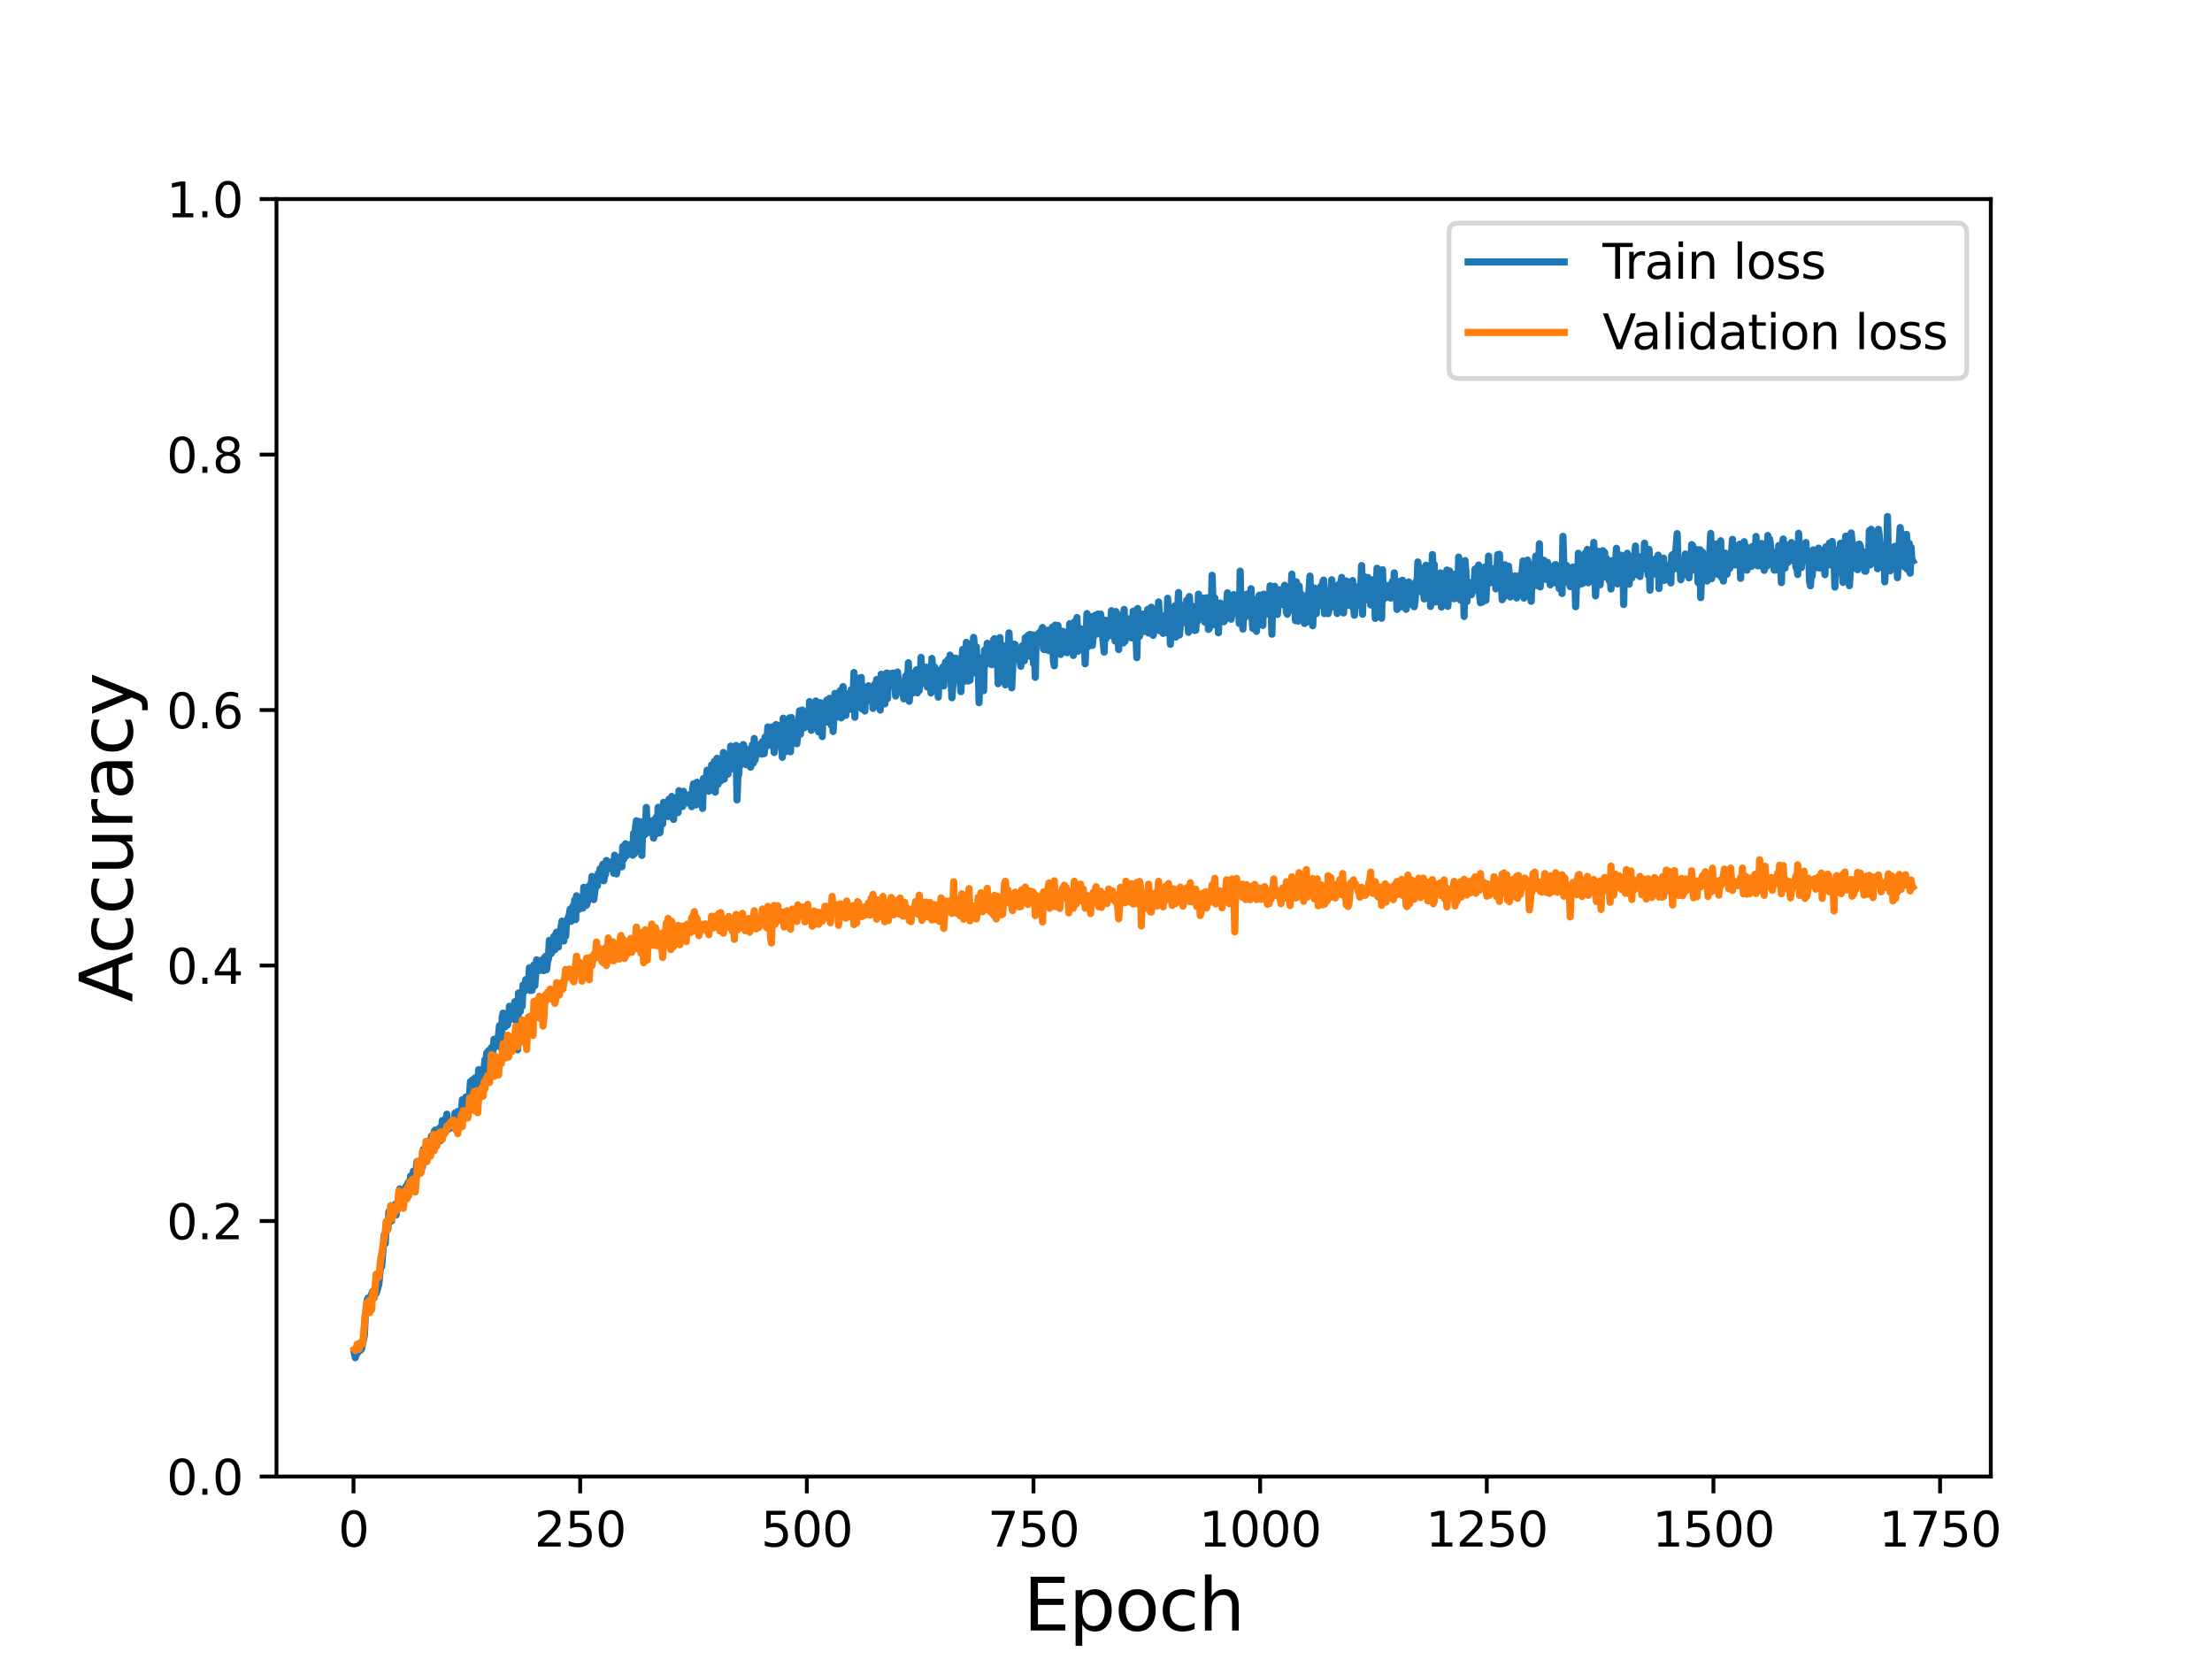 <?xml version="1.0" encoding="utf-8" standalone="no"?>
<!DOCTYPE svg PUBLIC "-//W3C//DTD SVG 1.1//EN"
  "http://www.w3.org/Graphics/SVG/1.1/DTD/svg11.dtd">
<svg height="345.6pt" version="1.1" viewBox="0 0 460.8 345.6" width="460.8pt" xmlns="http://www.w3.org/2000/svg" xmlns:xlink="http://www.w3.org/1999/xlink">
 <defs>
  <style type="text/css">*{stroke-linecap:butt;stroke-linejoin:round;}</style>
 </defs>
 <g id="figure_1">
  <g id="patch_1">
   <path d="M 0 345.6 
L 460.8 345.6 
L 460.8 0 
L 0 0 
z
" style="fill:#ffffff;"/>
  </g>
  <g id="axes_1">
   <g id="patch_2">
    <path d="M 57.6 307.584 
L 414.72 307.584 
L 414.72 41.472 
L 57.6 41.472 
z
" style="fill:#ffffff;"/>
   </g>
   <g id="matplotlib.axis_1">
    <g id="xtick_1">
     <g id="line2d_1">
      <defs>
       <path d="M 0 0 
L 0 3.5 
" id="m7c02fd2c4e" style="stroke:#000000;stroke-width:0.8;"/>
      </defs>
      <g>
       <use style="stroke:#000000;stroke-width:0.8;" x="73.644" xlink:href="#m7c02fd2c4e" y="307.584"/>
      </g>
     </g>
     <g id="text_1">
      <!-- 0 -->
      <g transform="translate(70.463 322.182)scale(0.1 -0.1)">
       <defs>
        <path d="M 2034 4250 
Q 1547 4250 1301 3770 
Q 1056 3291 1056 2328 
Q 1056 1369 1301 889 
Q 1547 409 2034 409 
Q 2525 409 2770 889 
Q 3016 1369 3016 2328 
Q 3016 3291 2770 3770 
Q 2525 4250 2034 4250 
z
M 2034 4750 
Q 2819 4750 3233 4129 
Q 3647 3509 3647 2328 
Q 3647 1150 3233 529 
Q 2819 -91 2034 -91 
Q 1250 -91 836 529 
Q 422 1150 422 2328 
Q 422 3509 836 4129 
Q 1250 4750 2034 4750 
z
" id="DejaVuSans-30" transform="scale(0.016)"/>
       </defs>
       <use xlink:href="#DejaVuSans-30"/>
      </g>
     </g>
    </g>
    <g id="xtick_2">
     <g id="line2d_2">
      <g>
       <use style="stroke:#000000;stroke-width:0.8;" x="120.859" xlink:href="#m7c02fd2c4e" y="307.584"/>
      </g>
     </g>
     <g id="text_2">
      <!-- 250 -->
      <g transform="translate(111.316 322.182)scale(0.1 -0.1)">
       <defs>
        <path d="M 1228 531 
L 3431 531 
L 3431 0 
L 469 0 
L 469 531 
Q 828 903 1448 1529 
Q 2069 2156 2228 2338 
Q 2531 2678 2651 2914 
Q 2772 3150 2772 3378 
Q 2772 3750 2511 3984 
Q 2250 4219 1831 4219 
Q 1534 4219 1204 4116 
Q 875 4013 500 3803 
L 500 4441 
Q 881 4594 1212 4672 
Q 1544 4750 1819 4750 
Q 2544 4750 2975 4387 
Q 3406 4025 3406 3419 
Q 3406 3131 3298 2873 
Q 3191 2616 2906 2266 
Q 2828 2175 2409 1742 
Q 1991 1309 1228 531 
z
" id="DejaVuSans-32" transform="scale(0.016)"/>
        <path d="M 691 4666 
L 3169 4666 
L 3169 4134 
L 1269 4134 
L 1269 2991 
Q 1406 3038 1543 3061 
Q 1681 3084 1819 3084 
Q 2600 3084 3056 2656 
Q 3513 2228 3513 1497 
Q 3513 744 3044 326 
Q 2575 -91 1722 -91 
Q 1428 -91 1123 -41 
Q 819 9 494 109 
L 494 744 
Q 775 591 1075 516 
Q 1375 441 1709 441 
Q 2250 441 2565 725 
Q 2881 1009 2881 1497 
Q 2881 1984 2565 2268 
Q 2250 2553 1709 2553 
Q 1456 2553 1204 2497 
Q 953 2441 691 2322 
L 691 4666 
z
" id="DejaVuSans-35" transform="scale(0.016)"/>
       </defs>
       <use xlink:href="#DejaVuSans-32"/>
       <use x="63.623" xlink:href="#DejaVuSans-35"/>
       <use x="127.246" xlink:href="#DejaVuSans-30"/>
      </g>
     </g>
    </g>
    <g id="xtick_3">
     <g id="line2d_3">
      <g>
       <use style="stroke:#000000;stroke-width:0.8;" x="168.075" xlink:href="#m7c02fd2c4e" y="307.584"/>
      </g>
     </g>
     <g id="text_3">
      <!-- 500 -->
      <g transform="translate(158.531 322.182)scale(0.1 -0.1)">
       <use xlink:href="#DejaVuSans-35"/>
       <use x="63.623" xlink:href="#DejaVuSans-30"/>
       <use x="127.246" xlink:href="#DejaVuSans-30"/>
      </g>
     </g>
    </g>
    <g id="xtick_4">
     <g id="line2d_4">
      <g>
       <use style="stroke:#000000;stroke-width:0.8;" x="215.291" xlink:href="#m7c02fd2c4e" y="307.584"/>
      </g>
     </g>
     <g id="text_4">
      <!-- 750 -->
      <g transform="translate(205.747 322.182)scale(0.1 -0.1)">
       <defs>
        <path d="M 525 4666 
L 3525 4666 
L 3525 4397 
L 1831 0 
L 1172 0 
L 2766 4134 
L 525 4134 
L 525 4666 
z
" id="DejaVuSans-37" transform="scale(0.016)"/>
       </defs>
       <use xlink:href="#DejaVuSans-37"/>
       <use x="63.623" xlink:href="#DejaVuSans-35"/>
       <use x="127.246" xlink:href="#DejaVuSans-30"/>
      </g>
     </g>
    </g>
    <g id="xtick_5">
     <g id="line2d_5">
      <g>
       <use style="stroke:#000000;stroke-width:0.8;" x="262.506" xlink:href="#m7c02fd2c4e" y="307.584"/>
      </g>
     </g>
     <g id="text_5">
      <!-- 1000 -->
      <g transform="translate(249.781 322.182)scale(0.1 -0.1)">
       <defs>
        <path d="M 794 531 
L 1825 531 
L 1825 4091 
L 703 3866 
L 703 4441 
L 1819 4666 
L 2450 4666 
L 2450 531 
L 3481 531 
L 3481 0 
L 794 0 
L 794 531 
z
" id="DejaVuSans-31" transform="scale(0.016)"/>
       </defs>
       <use xlink:href="#DejaVuSans-31"/>
       <use x="63.623" xlink:href="#DejaVuSans-30"/>
       <use x="127.246" xlink:href="#DejaVuSans-30"/>
       <use x="190.869" xlink:href="#DejaVuSans-30"/>
      </g>
     </g>
    </g>
    <g id="xtick_6">
     <g id="line2d_6">
      <g>
       <use style="stroke:#000000;stroke-width:0.8;" x="309.722" xlink:href="#m7c02fd2c4e" y="307.584"/>
      </g>
     </g>
     <g id="text_6">
      <!-- 1250 -->
      <g transform="translate(296.997 322.182)scale(0.1 -0.1)">
       <use xlink:href="#DejaVuSans-31"/>
       <use x="63.623" xlink:href="#DejaVuSans-32"/>
       <use x="127.246" xlink:href="#DejaVuSans-35"/>
       <use x="190.869" xlink:href="#DejaVuSans-30"/>
      </g>
     </g>
    </g>
    <g id="xtick_7">
     <g id="line2d_7">
      <g>
       <use style="stroke:#000000;stroke-width:0.8;" x="356.938" xlink:href="#m7c02fd2c4e" y="307.584"/>
      </g>
     </g>
     <g id="text_7">
      <!-- 1500 -->
      <g transform="translate(344.213 322.182)scale(0.1 -0.1)">
       <use xlink:href="#DejaVuSans-31"/>
       <use x="63.623" xlink:href="#DejaVuSans-35"/>
       <use x="127.246" xlink:href="#DejaVuSans-30"/>
       <use x="190.869" xlink:href="#DejaVuSans-30"/>
      </g>
     </g>
    </g>
    <g id="xtick_8">
     <g id="line2d_8">
      <g>
       <use style="stroke:#000000;stroke-width:0.8;" x="404.153" xlink:href="#m7c02fd2c4e" y="307.584"/>
      </g>
     </g>
     <g id="text_8">
      <!-- 1750 -->
      <g transform="translate(391.428 322.182)scale(0.1 -0.1)">
       <use xlink:href="#DejaVuSans-31"/>
       <use x="63.623" xlink:href="#DejaVuSans-37"/>
       <use x="127.246" xlink:href="#DejaVuSans-35"/>
       <use x="190.869" xlink:href="#DejaVuSans-30"/>
      </g>
     </g>
    </g>
    <g id="text_9">
     <!-- Epoch -->
     <g transform="translate(213.194 339.66)scale(0.15 -0.15)">
      <defs>
       <path d="M 628 4666 
L 3578 4666 
L 3578 4134 
L 1259 4134 
L 1259 2753 
L 3481 2753 
L 3481 2222 
L 1259 2222 
L 1259 531 
L 3634 531 
L 3634 0 
L 628 0 
L 628 4666 
z
" id="DejaVuSans-45" transform="scale(0.016)"/>
       <path d="M 1159 525 
L 1159 -1331 
L 581 -1331 
L 581 3500 
L 1159 3500 
L 1159 2969 
Q 1341 3281 1617 3432 
Q 1894 3584 2278 3584 
Q 2916 3584 3314 3078 
Q 3713 2572 3713 1747 
Q 3713 922 3314 415 
Q 2916 -91 2278 -91 
Q 1894 -91 1617 61 
Q 1341 213 1159 525 
z
M 3116 1747 
Q 3116 2381 2855 2742 
Q 2594 3103 2138 3103 
Q 1681 3103 1420 2742 
Q 1159 2381 1159 1747 
Q 1159 1113 1420 752 
Q 1681 391 2138 391 
Q 2594 391 2855 752 
Q 3116 1113 3116 1747 
z
" id="DejaVuSans-70" transform="scale(0.016)"/>
       <path d="M 1959 3097 
Q 1497 3097 1228 2736 
Q 959 2375 959 1747 
Q 959 1119 1226 758 
Q 1494 397 1959 397 
Q 2419 397 2687 759 
Q 2956 1122 2956 1747 
Q 2956 2369 2687 2733 
Q 2419 3097 1959 3097 
z
M 1959 3584 
Q 2709 3584 3137 3096 
Q 3566 2609 3566 1747 
Q 3566 888 3137 398 
Q 2709 -91 1959 -91 
Q 1206 -91 779 398 
Q 353 888 353 1747 
Q 353 2609 779 3096 
Q 1206 3584 1959 3584 
z
" id="DejaVuSans-6f" transform="scale(0.016)"/>
       <path d="M 3122 3366 
L 3122 2828 
Q 2878 2963 2633 3030 
Q 2388 3097 2138 3097 
Q 1578 3097 1268 2742 
Q 959 2388 959 1747 
Q 959 1106 1268 751 
Q 1578 397 2138 397 
Q 2388 397 2633 464 
Q 2878 531 3122 666 
L 3122 134 
Q 2881 22 2623 -34 
Q 2366 -91 2075 -91 
Q 1284 -91 818 406 
Q 353 903 353 1747 
Q 353 2603 823 3093 
Q 1294 3584 2113 3584 
Q 2378 3584 2631 3529 
Q 2884 3475 3122 3366 
z
" id="DejaVuSans-63" transform="scale(0.016)"/>
       <path d="M 3513 2113 
L 3513 0 
L 2938 0 
L 2938 2094 
Q 2938 2591 2744 2837 
Q 2550 3084 2163 3084 
Q 1697 3084 1428 2787 
Q 1159 2491 1159 1978 
L 1159 0 
L 581 0 
L 581 4863 
L 1159 4863 
L 1159 2956 
Q 1366 3272 1645 3428 
Q 1925 3584 2291 3584 
Q 2894 3584 3203 3211 
Q 3513 2838 3513 2113 
z
" id="DejaVuSans-68" transform="scale(0.016)"/>
      </defs>
      <use xlink:href="#DejaVuSans-45"/>
      <use x="63.184" xlink:href="#DejaVuSans-70"/>
      <use x="126.66" xlink:href="#DejaVuSans-6f"/>
      <use x="187.842" xlink:href="#DejaVuSans-63"/>
      <use x="242.822" xlink:href="#DejaVuSans-68"/>
     </g>
    </g>
   </g>
   <g id="matplotlib.axis_2">
    <g id="ytick_1">
     <g id="line2d_9">
      <defs>
       <path d="M 0 0 
L -3.5 0 
" id="m1d16e3ac05" style="stroke:#000000;stroke-width:0.8;"/>
      </defs>
      <g>
       <use style="stroke:#000000;stroke-width:0.8;" x="57.6" xlink:href="#m1d16e3ac05" y="307.584"/>
      </g>
     </g>
     <g id="text_10">
      <!-- 0.0 -->
      <g transform="translate(34.697 311.383)scale(0.1 -0.1)">
       <defs>
        <path d="M 684 794 
L 1344 794 
L 1344 0 
L 684 0 
L 684 794 
z
" id="DejaVuSans-2e" transform="scale(0.016)"/>
       </defs>
       <use xlink:href="#DejaVuSans-30"/>
       <use x="63.623" xlink:href="#DejaVuSans-2e"/>
       <use x="95.41" xlink:href="#DejaVuSans-30"/>
      </g>
     </g>
    </g>
    <g id="ytick_2">
     <g id="line2d_10">
      <g>
       <use style="stroke:#000000;stroke-width:0.8;" x="57.6" xlink:href="#m1d16e3ac05" y="254.362"/>
      </g>
     </g>
     <g id="text_11">
      <!-- 0.2 -->
      <g transform="translate(34.697 258.161)scale(0.1 -0.1)">
       <use xlink:href="#DejaVuSans-30"/>
       <use x="63.623" xlink:href="#DejaVuSans-2e"/>
       <use x="95.41" xlink:href="#DejaVuSans-32"/>
      </g>
     </g>
    </g>
    <g id="ytick_3">
     <g id="line2d_11">
      <g>
       <use style="stroke:#000000;stroke-width:0.8;" x="57.6" xlink:href="#m1d16e3ac05" y="201.139"/>
      </g>
     </g>
     <g id="text_12">
      <!-- 0.4 -->
      <g transform="translate(34.697 204.938)scale(0.1 -0.1)">
       <defs>
        <path d="M 2419 4116 
L 825 1625 
L 2419 1625 
L 2419 4116 
z
M 2253 4666 
L 3047 4666 
L 3047 1625 
L 3713 1625 
L 3713 1100 
L 3047 1100 
L 3047 0 
L 2419 0 
L 2419 1100 
L 313 1100 
L 313 1709 
L 2253 4666 
z
" id="DejaVuSans-34" transform="scale(0.016)"/>
       </defs>
       <use xlink:href="#DejaVuSans-30"/>
       <use x="63.623" xlink:href="#DejaVuSans-2e"/>
       <use x="95.41" xlink:href="#DejaVuSans-34"/>
      </g>
     </g>
    </g>
    <g id="ytick_4">
     <g id="line2d_12">
      <g>
       <use style="stroke:#000000;stroke-width:0.8;" x="57.6" xlink:href="#m1d16e3ac05" y="147.917"/>
      </g>
     </g>
     <g id="text_13">
      <!-- 0.6 -->
      <g transform="translate(34.697 151.716)scale(0.1 -0.1)">
       <defs>
        <path d="M 2113 2584 
Q 1688 2584 1439 2293 
Q 1191 2003 1191 1497 
Q 1191 994 1439 701 
Q 1688 409 2113 409 
Q 2538 409 2786 701 
Q 3034 994 3034 1497 
Q 3034 2003 2786 2293 
Q 2538 2584 2113 2584 
z
M 3366 4563 
L 3366 3988 
Q 3128 4100 2886 4159 
Q 2644 4219 2406 4219 
Q 1781 4219 1451 3797 
Q 1122 3375 1075 2522 
Q 1259 2794 1537 2939 
Q 1816 3084 2150 3084 
Q 2853 3084 3261 2657 
Q 3669 2231 3669 1497 
Q 3669 778 3244 343 
Q 2819 -91 2113 -91 
Q 1303 -91 875 529 
Q 447 1150 447 2328 
Q 447 3434 972 4092 
Q 1497 4750 2381 4750 
Q 2619 4750 2861 4703 
Q 3103 4656 3366 4563 
z
" id="DejaVuSans-36" transform="scale(0.016)"/>
       </defs>
       <use xlink:href="#DejaVuSans-30"/>
       <use x="63.623" xlink:href="#DejaVuSans-2e"/>
       <use x="95.41" xlink:href="#DejaVuSans-36"/>
      </g>
     </g>
    </g>
    <g id="ytick_5">
     <g id="line2d_13">
      <g>
       <use style="stroke:#000000;stroke-width:0.8;" x="57.6" xlink:href="#m1d16e3ac05" y="94.694"/>
      </g>
     </g>
     <g id="text_14">
      <!-- 0.8 -->
      <g transform="translate(34.697 98.494)scale(0.1 -0.1)">
       <defs>
        <path d="M 2034 2216 
Q 1584 2216 1326 1975 
Q 1069 1734 1069 1313 
Q 1069 891 1326 650 
Q 1584 409 2034 409 
Q 2484 409 2743 651 
Q 3003 894 3003 1313 
Q 3003 1734 2745 1975 
Q 2488 2216 2034 2216 
z
M 1403 2484 
Q 997 2584 770 2862 
Q 544 3141 544 3541 
Q 544 4100 942 4425 
Q 1341 4750 2034 4750 
Q 2731 4750 3128 4425 
Q 3525 4100 3525 3541 
Q 3525 3141 3298 2862 
Q 3072 2584 2669 2484 
Q 3125 2378 3379 2068 
Q 3634 1759 3634 1313 
Q 3634 634 3220 271 
Q 2806 -91 2034 -91 
Q 1263 -91 848 271 
Q 434 634 434 1313 
Q 434 1759 690 2068 
Q 947 2378 1403 2484 
z
M 1172 3481 
Q 1172 3119 1398 2916 
Q 1625 2713 2034 2713 
Q 2441 2713 2670 2916 
Q 2900 3119 2900 3481 
Q 2900 3844 2670 4047 
Q 2441 4250 2034 4250 
Q 1625 4250 1398 4047 
Q 1172 3844 1172 3481 
z
" id="DejaVuSans-38" transform="scale(0.016)"/>
       </defs>
       <use xlink:href="#DejaVuSans-30"/>
       <use x="63.623" xlink:href="#DejaVuSans-2e"/>
       <use x="95.41" xlink:href="#DejaVuSans-38"/>
      </g>
     </g>
    </g>
    <g id="ytick_6">
     <g id="line2d_14">
      <g>
       <use style="stroke:#000000;stroke-width:0.8;" x="57.6" xlink:href="#m1d16e3ac05" y="41.472"/>
      </g>
     </g>
     <g id="text_15">
      <!-- 1.0 -->
      <g transform="translate(34.697 45.271)scale(0.1 -0.1)">
       <use xlink:href="#DejaVuSans-31"/>
       <use x="63.623" xlink:href="#DejaVuSans-2e"/>
       <use x="95.41" xlink:href="#DejaVuSans-30"/>
      </g>
     </g>
    </g>
    <g id="text_16">
     <!-- Accuracy -->
     <g transform="translate(27.577 208.77)rotate(-90)scale(0.15 -0.15)">
      <defs>
       <path d="M 2188 4044 
L 1331 1722 
L 3047 1722 
L 2188 4044 
z
M 1831 4666 
L 2547 4666 
L 4325 0 
L 3669 0 
L 3244 1197 
L 1141 1197 
L 716 0 
L 50 0 
L 1831 4666 
z
" id="DejaVuSans-41" transform="scale(0.016)"/>
       <path d="M 544 1381 
L 544 3500 
L 1119 3500 
L 1119 1403 
Q 1119 906 1312 657 
Q 1506 409 1894 409 
Q 2359 409 2629 706 
Q 2900 1003 2900 1516 
L 2900 3500 
L 3475 3500 
L 3475 0 
L 2900 0 
L 2900 538 
Q 2691 219 2414 64 
Q 2138 -91 1772 -91 
Q 1169 -91 856 284 
Q 544 659 544 1381 
z
M 1991 3584 
L 1991 3584 
z
" id="DejaVuSans-75" transform="scale(0.016)"/>
       <path d="M 2631 2963 
Q 2534 3019 2420 3045 
Q 2306 3072 2169 3072 
Q 1681 3072 1420 2755 
Q 1159 2438 1159 1844 
L 1159 0 
L 581 0 
L 581 3500 
L 1159 3500 
L 1159 2956 
Q 1341 3275 1631 3429 
Q 1922 3584 2338 3584 
Q 2397 3584 2469 3576 
Q 2541 3569 2628 3553 
L 2631 2963 
z
" id="DejaVuSans-72" transform="scale(0.016)"/>
       <path d="M 2194 1759 
Q 1497 1759 1228 1600 
Q 959 1441 959 1056 
Q 959 750 1161 570 
Q 1363 391 1709 391 
Q 2188 391 2477 730 
Q 2766 1069 2766 1631 
L 2766 1759 
L 2194 1759 
z
M 3341 1997 
L 3341 0 
L 2766 0 
L 2766 531 
Q 2569 213 2275 61 
Q 1981 -91 1556 -91 
Q 1019 -91 701 211 
Q 384 513 384 1019 
Q 384 1609 779 1909 
Q 1175 2209 1959 2209 
L 2766 2209 
L 2766 2266 
Q 2766 2663 2505 2880 
Q 2244 3097 1772 3097 
Q 1472 3097 1187 3025 
Q 903 2953 641 2809 
L 641 3341 
Q 956 3463 1253 3523 
Q 1550 3584 1831 3584 
Q 2591 3584 2966 3190 
Q 3341 2797 3341 1997 
z
" id="DejaVuSans-61" transform="scale(0.016)"/>
       <path d="M 2059 -325 
Q 1816 -950 1584 -1140 
Q 1353 -1331 966 -1331 
L 506 -1331 
L 506 -850 
L 844 -850 
Q 1081 -850 1212 -737 
Q 1344 -625 1503 -206 
L 1606 56 
L 191 3500 
L 800 3500 
L 1894 763 
L 2988 3500 
L 3597 3500 
L 2059 -325 
z
" id="DejaVuSans-79" transform="scale(0.016)"/>
      </defs>
      <use xlink:href="#DejaVuSans-41"/>
      <use x="66.658" xlink:href="#DejaVuSans-63"/>
      <use x="121.639" xlink:href="#DejaVuSans-63"/>
      <use x="176.619" xlink:href="#DejaVuSans-75"/>
      <use x="239.998" xlink:href="#DejaVuSans-72"/>
      <use x="281.111" xlink:href="#DejaVuSans-61"/>
      <use x="342.391" xlink:href="#DejaVuSans-63"/>
      <use x="397.371" xlink:href="#DejaVuSans-79"/>
     </g>
    </g>
   </g>
   <g id="line2d_15">
    <path clip-path="url(#pad7075cfb6)" d="M 73.833 281.937 
L 74.022 282.836 
L 74.21 281.305 
L 74.399 281.971 
L 74.588 281.239 
L 74.777 281.438 
L 74.966 280.84 
L 75.155 281.239 
L 75.344 280.873 
L 75.91 278.112 
L 76.099 273.921 
L 76.288 273.488 
L 76.477 270.827 
L 76.666 270.428 
L 77.043 271.958 
L 77.232 270.095 
L 77.61 269.031 
L 77.799 269.164 
L 77.988 270.328 
L 78.177 269.231 
L 78.365 269.43 
L 78.932 267.468 
L 79.31 263.376 
L 79.499 263.875 
L 80.065 257.156 
L 80.254 259.052 
L 80.443 255.36 
L 80.632 255.825 
L 80.821 255.958 
L 81.01 252.432 
L 81.198 254.062 
L 81.387 253.131 
L 81.576 254.328 
L 81.765 252.299 
L 81.954 252.532 
L 82.143 251.9 
L 82.332 250.869 
L 82.52 253.098 
L 82.709 251.667 
L 82.898 251.767 
L 83.087 250.37 
L 83.276 247.676 
L 83.465 248.341 
L 83.654 249.572 
L 84.031 250.204 
L 84.22 248.84 
L 84.409 249.106 
L 84.598 247.11 
L 84.787 249.106 
L 84.976 246.445 
L 85.164 246.179 
L 85.353 247.443 
L 85.542 244.981 
L 85.731 245.746 
L 85.92 247.542 
L 86.109 243.983 
L 86.298 244.915 
L 86.487 244.948 
L 86.675 244.216 
L 86.864 241.987 
L 87.053 242.786 
L 87.242 242.619 
L 87.431 242.653 
L 87.62 242.486 
L 87.809 243.019 
L 87.997 243.085 
L 88.186 239.459 
L 88.375 240.89 
L 88.564 240.956 
L 88.753 240.59 
L 88.942 241.355 
L 89.131 238.694 
L 89.319 239.426 
L 89.508 238.295 
L 89.697 237.996 
L 89.886 236.665 
L 90.075 237.663 
L 90.264 237.364 
L 90.453 235.7 
L 90.641 235.434 
L 91.019 237.264 
L 91.208 235.401 
L 91.397 236.299 
L 91.586 234.969 
L 91.775 237.63 
L 92.152 233.439 
L 92.341 235.301 
L 92.53 235.667 
L 93.097 232.108 
L 93.286 234.503 
L 93.474 235.202 
L 93.663 234.27 
L 93.852 234.27 
L 94.041 234.869 
L 94.23 234.902 
L 94.419 233.472 
L 94.608 234.669 
L 94.796 231.842 
L 94.985 234.47 
L 95.174 234.836 
L 95.363 231.542 
L 95.552 235.035 
L 95.741 232.374 
L 95.93 232.64 
L 96.118 232.208 
L 96.307 229.081 
L 96.496 231.709 
L 96.685 230.944 
L 96.874 231.044 
L 97.063 228.515 
L 97.252 230.811 
L 97.441 228.848 
L 97.629 228.715 
L 97.818 227.983 
L 98.007 225.322 
L 98.196 228.349 
L 98.385 224.989 
L 98.574 227.584 
L 98.763 227.717 
L 98.951 224.557 
L 99.14 226.719 
L 99.329 225.688 
L 99.518 227.917 
L 99.707 222.827 
L 99.896 226.952 
L 100.085 227.651 
L 100.462 223.958 
L 100.651 224.657 
L 101.029 220.732 
L 101.218 221.33 
L 101.407 219.335 
L 101.596 221.43 
L 101.784 218.869 
L 101.973 219.401 
L 102.162 219.235 
L 102.351 218.237 
L 102.54 219.534 
L 102.729 218.703 
L 102.918 216.507 
L 103.106 217.871 
L 103.295 218.004 
L 103.484 216.441 
L 103.673 217.339 
L 104.051 213.646 
L 104.24 214.844 
L 104.428 218.303 
L 104.617 211.917 
L 104.806 211.052 
L 104.995 213.48 
L 105.184 213.946 
L 105.373 211.418 
L 105.75 213.48 
L 105.939 212.349 
L 106.128 209.622 
L 106.317 210.42 
L 106.506 209.921 
L 106.695 210.852 
L 106.884 209.455 
L 107.073 212.349 
L 107.261 208.657 
L 107.45 210.719 
L 107.639 208.99 
L 107.828 218.669 
L 108.017 206.861 
L 108.206 206.927 
L 108.395 210.686 
L 108.583 207.36 
L 108.772 209.655 
L 108.961 205.197 
L 109.15 205.098 
L 109.339 206.428 
L 109.528 204.066 
L 109.717 204.199 
L 109.905 204.133 
L 110.094 205.73 
L 110.283 201.605 
L 110.472 206.328 
L 110.661 202.403 
L 110.85 206.295 
L 111.227 201.006 
L 111.416 205.33 
L 111.794 199.942 
L 111.983 200.607 
L 112.172 201.804 
L 112.361 201.705 
L 112.55 202.137 
L 112.738 200.308 
L 112.927 199.975 
L 113.305 202.204 
L 113.494 199.376 
L 113.683 199.21 
L 113.872 201.971 
L 114.06 200.274 
L 114.249 199.742 
L 114.438 195.883 
L 114.816 198.644 
L 115.005 198.245 
L 115.382 195.085 
L 115.571 197.846 
L 115.76 194.653 
L 115.949 194.187 
L 116.138 194.686 
L 116.327 197.281 
L 116.516 194.52 
L 116.705 194.254 
L 117.082 191.892 
L 117.46 196.017 
L 117.649 192.657 
L 117.838 195.019 
L 118.027 191.792 
L 118.215 191.559 
L 118.593 190.561 
L 118.782 189.397 
L 118.971 191.925 
L 119.349 188.732 
L 119.537 190.761 
L 119.726 187.468 
L 119.915 191.559 
L 120.104 186.603 
L 120.293 188.133 
L 120.482 187.867 
L 120.671 189.397 
L 120.859 188.233 
L 121.048 188.499 
L 121.237 188.066 
L 121.426 189.164 
L 121.615 184.84 
L 121.804 187.967 
L 121.993 185.771 
L 122.182 188.565 
L 122.37 188.033 
L 122.748 184.507 
L 122.937 185.538 
L 123.126 184.807 
L 123.315 182.578 
L 123.692 187.401 
L 124.259 182.911 
L 124.448 184.54 
L 124.637 181.913 
L 124.826 182.511 
L 125.014 180.981 
L 125.203 181.58 
L 125.581 180.05 
L 125.77 183.476 
L 125.959 182.212 
L 126.148 182.145 
L 126.336 179.251 
L 126.525 180.748 
L 126.714 180.915 
L 126.903 180.615 
L 127.092 180.549 
L 127.47 179.518 
L 127.659 179.418 
L 127.847 181.913 
L 128.036 178.154 
L 128.225 178.919 
L 128.414 182.046 
L 128.981 178.619 
L 129.169 180.05 
L 129.358 178.985 
L 129.547 180.582 
L 129.736 176.358 
L 129.925 179.019 
L 130.114 176.59 
L 130.303 175.792 
L 130.491 178.287 
L 130.68 176.557 
L 130.869 177.954 
L 131.058 175.992 
L 131.436 177.289 
L 131.625 176.956 
L 131.813 178.154 
L 132.002 173.563 
L 132.191 177.788 
L 132.38 172.466 
L 132.569 170.969 
L 132.947 176.457 
L 133.136 176.025 
L 133.324 171.168 
L 133.513 173.464 
L 133.702 178.187 
L 133.891 171.734 
L 134.08 173.397 
L 134.269 173.896 
L 134.458 172.066 
L 134.646 168.208 
L 134.835 173.497 
L 135.024 170.902 
L 135.213 173.364 
L 135.591 172.998 
L 135.78 171.035 
L 135.968 170.935 
L 136.157 174.595 
L 136.346 172.2 
L 136.535 173.763 
L 136.724 170.204 
L 136.913 173.63 
L 137.102 168.175 
L 137.291 172.599 
L 137.479 173.464 
L 137.668 171.168 
L 137.857 171.634 
L 138.046 171.634 
L 138.235 167.143 
L 138.424 169.239 
L 138.613 168.075 
L 138.801 169.206 
L 138.99 168.973 
L 139.179 170.104 
L 139.368 166.478 
L 139.557 168.308 
L 139.746 167.775 
L 139.935 165.913 
L 140.123 167.243 
L 140.312 170.703 
L 140.501 167.842 
L 140.69 167.376 
L 140.879 166.378 
L 141.068 167.476 
L 141.257 169.272 
L 141.445 164.715 
L 141.634 165.414 
L 141.823 165.38 
L 142.012 164.981 
L 142.201 168.008 
L 142.39 164.848 
L 142.768 167.243 
L 142.956 166.312 
L 143.145 167.243 
L 143.523 165.613 
L 143.712 165.813 
L 144.09 168.042 
L 144.278 164.482 
L 144.467 163.285 
L 144.656 163.318 
L 144.845 164.249 
L 145.034 167.676 
L 145.223 162.952 
L 145.412 163.351 
L 145.789 166.744 
L 145.978 164.116 
L 146.167 164.283 
L 146.356 168.407 
L 146.545 162.187 
L 146.734 164.183 
L 146.922 164.116 
L 147.111 162.952 
L 147.3 160.457 
L 147.489 161.921 
L 147.678 164.815 
L 147.867 164.05 
L 148.056 162.32 
L 148.245 159.36 
L 148.433 159.26 
L 148.622 159.792 
L 148.811 158.595 
L 149 165.014 
L 149.378 157.963 
L 149.567 163.385 
L 149.755 160.823 
L 149.944 160.79 
L 150.133 162.686 
L 150.322 161.256 
L 150.511 161.256 
L 150.7 156.765 
L 150.889 162.287 
L 151.266 158.428 
L 151.644 161.256 
L 151.833 158.162 
L 152.022 159.992 
L 152.211 155.434 
L 152.4 157.098 
L 152.588 156.665 
L 152.777 160.191 
L 152.966 158.195 
L 153.155 159.859 
L 153.344 155.301 
L 153.533 166.644 
L 153.722 161.355 
L 153.91 161.289 
L 154.099 156.865 
L 154.288 156.698 
L 154.477 159.227 
L 154.666 155.268 
L 154.855 155.102 
L 155.044 155.667 
L 155.232 159.094 
L 155.421 159.293 
L 155.799 157.829 
L 155.988 159.326 
L 156.177 156.1 
L 156.366 159.825 
L 156.743 155.135 
L 156.932 158.96 
L 157.121 153.838 
L 157.31 158.295 
L 157.688 155.335 
L 157.877 156.033 
L 158.065 155.168 
L 158.254 155.401 
L 158.443 155.235 
L 158.632 157.098 
L 158.821 154.503 
L 159.199 156.998 
L 159.387 153.538 
L 159.576 155.568 
L 159.765 154.969 
L 159.954 151.443 
L 160.143 154.736 
L 160.332 154.137 
L 160.521 152.94 
L 160.709 155.301 
L 160.898 151.41 
L 161.087 153.173 
L 161.276 156.765 
L 161.465 155.335 
L 161.654 150.944 
L 161.843 154.936 
L 162.031 151.077 
L 162.22 151.676 
L 162.409 151.31 
L 162.598 153.405 
L 162.787 152.906 
L 162.976 157.763 
L 163.165 149.613 
L 163.354 149.913 
L 163.731 156.565 
L 163.92 152.241 
L 164.109 151.21 
L 164.298 152.075 
L 164.487 149.547 
L 164.676 156.599 
L 164.864 149.48 
L 165.053 154.802 
L 165.242 150.744 
L 165.431 150.511 
L 165.62 154.437 
L 165.998 154.936 
L 166.564 148.083 
L 166.753 152.94 
L 167.131 147.917 
L 167.32 151.642 
L 167.509 151.642 
L 167.697 151.376 
L 167.886 149.048 
L 168.075 150.445 
L 168.264 148.948 
L 168.453 151.376 
L 168.642 146.154 
L 169.019 152.141 
L 169.397 148.881 
L 169.586 150.079 
L 169.775 148.516 
L 169.964 146.021 
L 170.153 149.181 
L 170.341 150.279 
L 170.53 152.474 
L 170.719 152.407 
L 170.908 146.387 
L 171.097 148.05 
L 171.286 153.439 
L 171.475 146.952 
L 171.663 148.848 
L 171.852 149.447 
L 172.041 149.281 
L 172.23 145.854 
L 172.419 149.414 
L 172.608 150.478 
L 172.797 145.489 
L 173.174 151.077 
L 173.363 149.347 
L 173.552 152.374 
L 173.93 144.457 
L 174.119 146.886 
L 174.308 146.22 
L 174.496 148.881 
L 174.685 149.347 
L 174.874 148.715 
L 175.063 143.825 
L 175.252 149.547 
L 175.441 147.817 
L 175.63 143.027 
L 175.818 147.218 
L 176.007 147.651 
L 176.196 149.015 
L 176.385 145.588 
L 176.574 145.089 
L 176.763 146.353 
L 176.952 144.391 
L 177.14 147.75 
L 177.329 143.659 
L 177.518 143.692 
L 177.707 146.187 
L 177.896 140.1 
L 178.085 149.414 
L 178.274 141.464 
L 178.463 145.655 
L 178.651 143.526 
L 178.84 147.052 
L 179.029 141.264 
L 179.218 146.852 
L 179.407 141.131 
L 179.596 147.684 
L 179.785 146.62 
L 179.973 147.784 
L 180.162 148.116 
L 180.351 143.227 
L 180.54 145.156 
L 180.729 145.355 
L 180.918 142.861 
L 181.107 145.222 
L 181.295 145.921 
L 181.484 145.954 
L 181.673 143.16 
L 181.862 147.584 
L 182.051 143.958 
L 182.24 142.528 
L 182.429 144.391 
L 182.617 141.563 
L 182.806 142.495 
L 182.995 145.222 
L 183.184 142.628 
L 183.373 147.917 
L 183.562 140.466 
L 183.751 143.859 
L 183.94 143.193 
L 184.128 146.387 
L 184.317 146.62 
L 184.506 144.224 
L 184.695 140.2 
L 184.884 145.522 
L 185.073 140.299 
L 185.262 140.931 
L 185.639 142.761 
L 185.828 142.694 
L 186.017 140.2 
L 186.206 142.694 
L 186.395 141.929 
L 186.584 144.99 
L 186.772 144.324 
L 186.961 140 
L 187.15 142.062 
L 187.339 142.528 
L 187.528 143.393 
L 187.717 142.994 
L 188.095 144.358 
L 188.283 145.588 
L 188.661 140.832 
L 188.85 142.129 
L 189.039 142.595 
L 189.228 138.071 
L 189.417 146.087 
L 189.794 140.166 
L 189.983 144.091 
L 190.172 144.358 
L 190.55 140.765 
L 190.739 142.162 
L 190.927 139.534 
L 191.116 144.324 
L 191.305 143.559 
L 191.494 143.825 
L 191.683 141.863 
L 191.872 136.94 
L 192.061 140.998 
L 192.249 140.565 
L 192.438 142.295 
L 192.627 140.166 
L 192.816 141.896 
L 193.005 139.002 
L 193.194 143.127 
L 193.383 142.162 
L 193.572 142.528 
L 193.76 141.996 
L 193.949 144.358 
L 194.138 137.173 
L 194.327 139.9 
L 194.516 139.601 
L 194.705 138.969 
L 194.894 139.401 
L 195.082 143.659 
L 195.271 140.432 
L 195.46 145.222 
L 195.649 139.634 
L 195.838 141.763 
L 196.027 141.896 
L 196.216 139.401 
L 196.404 138.936 
L 196.593 142.894 
L 196.782 139.102 
L 196.971 137.938 
L 197.16 138.004 
L 197.349 138.969 
L 197.538 137.339 
L 197.726 141.164 
L 197.915 136.474 
L 198.293 145.355 
L 198.671 140.732 
L 199.049 137.106 
L 199.426 140.732 
L 199.615 138.836 
L 199.804 138.204 
L 200.182 144.091 
L 200.371 137.372 
L 200.559 135.276 
L 200.748 140.965 
L 200.937 136.341 
L 201.126 141.863 
L 201.315 133.813 
L 201.504 140.033 
L 201.693 141.863 
L 201.881 137.306 
L 202.07 141.696 
L 202.259 136.84 
L 202.448 140.399 
L 202.826 132.782 
L 203.204 137.805 
L 203.392 134.778 
L 203.581 140.133 
L 203.77 137.671 
L 203.959 146.387 
L 204.148 137.039 
L 204.337 140.565 
L 204.526 138.304 
L 204.903 143.892 
L 205.092 135.443 
L 205.281 138.503 
L 205.659 134.012 
L 205.848 137.805 
L 206.225 134.877 
L 206.603 138.47 
L 206.792 137.738 
L 206.981 133.247 
L 207.17 133.048 
L 207.358 134.279 
L 207.547 137.805 
L 207.736 135.143 
L 207.925 142.428 
L 208.303 132.815 
L 208.492 136.507 
L 208.869 136.574 
L 209.058 134.711 
L 209.247 134.578 
L 209.436 142.661 
L 209.625 135.243 
L 209.814 135.41 
L 210.003 136.407 
L 210.191 131.85 
L 210.38 135.509 
L 210.569 135.775 
L 210.758 143.293 
L 211.136 135.143 
L 211.325 134.179 
L 211.513 134.378 
L 211.702 137.272 
L 211.891 135.476 
L 212.08 137.073 
L 212.269 136.208 
L 212.458 137.206 
L 212.647 138.802 
L 212.835 137.538 
L 213.024 134.478 
L 213.213 137.638 
L 213.402 137.638 
L 213.591 132.848 
L 213.969 135.443 
L 214.158 132.383 
L 214.346 135.742 
L 214.535 132.15 
L 214.724 136.773 
L 214.913 136.108 
L 215.102 132.249 
L 215.291 138.237 
L 215.48 134.844 
L 215.668 141.098 
L 215.857 132.283 
L 216.046 133.048 
L 216.235 133.081 
L 216.424 131.884 
L 216.613 131.717 
L 216.802 133.78 
L 216.99 131.218 
L 217.179 130.719 
L 217.368 135.21 
L 217.557 135.343 
L 217.746 133.979 
L 217.935 131.551 
L 218.124 132.516 
L 218.312 131.285 
L 218.501 135.543 
L 218.69 134.179 
L 218.879 131.983 
L 219.068 133.547 
L 219.257 130.62 
L 219.446 137.705 
L 219.635 138.703 
L 219.823 130.22 
L 220.012 131.019 
L 220.201 133.181 
L 220.39 130.287 
L 220.579 134.877 
L 220.957 136.341 
L 221.145 134.844 
L 221.334 131.518 
L 221.523 131.584 
L 221.712 132.449 
L 222.09 135.709 
L 222.279 135.975 
L 222.467 133.081 
L 222.656 134.212 
L 222.845 129.921 
L 223.034 132.549 
L 223.223 133.58 
L 223.412 133.68 
L 223.601 136.541 
L 223.79 129.588 
L 223.978 129.555 
L 224.167 133.78 
L 224.356 128.657 
L 224.545 135.676 
L 224.734 133.414 
L 224.923 133.58 
L 225.112 130.985 
L 225.3 133.081 
L 225.489 131.717 
L 225.678 133.78 
L 225.867 132.881 
L 226.056 138.27 
L 226.434 127.825 
L 226.622 134.744 
L 226.811 132.549 
L 227 132.183 
L 227.189 128.457 
L 227.567 134.445 
L 228.133 128.191 
L 228.322 129.655 
L 228.511 132.083 
L 228.7 127.925 
L 228.889 130.453 
L 229.078 129.588 
L 229.267 127.925 
L 230.022 135.842 
L 230.211 129.189 
L 230.4 133.048 
L 230.589 132.582 
L 230.777 130.486 
L 230.966 130.886 
L 231.155 129.123 
L 231.344 132.383 
L 231.533 127.227 
L 231.722 128.624 
L 231.911 131.418 
L 232.099 131.252 
L 232.288 133.547 
L 232.477 127.393 
L 232.666 128.723 
L 233.044 135.31 
L 233.233 131.651 
L 233.421 132.615 
L 233.61 128.091 
L 233.988 133.946 
L 234.177 126.96 
L 234.366 133.58 
L 234.555 130.753 
L 234.744 131.75 
L 234.932 131.617 
L 235.121 128.923 
L 235.499 129.821 
L 235.688 132.881 
L 235.877 131.252 
L 236.066 127.326 
L 236.254 130.486 
L 236.443 129.622 
L 236.632 131.784 
L 236.821 137.006 
L 237.01 126.761 
L 237.199 132.05 
L 237.388 132.549 
L 237.576 129.389 
L 237.765 129.023 
L 237.954 130.62 
L 238.143 127.925 
L 238.332 131.551 
L 238.521 131.252 
L 238.71 129.788 
L 238.899 131.118 
L 239.087 126.96 
L 239.276 131.884 
L 239.465 129.355 
L 239.654 130.021 
L 239.843 126.495 
L 240.221 132.349 
L 240.598 130.553 
L 240.787 127.193 
L 240.976 127.726 
L 241.165 131.218 
L 241.354 125.397 
L 241.731 131.451 
L 241.92 128.358 
L 242.298 131.95 
L 242.487 128.324 
L 242.676 130.653 
L 242.865 129.256 
L 243.053 131.784 
L 243.242 124.632 
L 243.431 131.252 
L 243.62 128.258 
L 243.809 134.212 
L 243.998 127.526 
L 244.187 127.193 
L 244.564 129.921 
L 244.753 126.195 
L 244.942 132.715 
L 245.131 127.094 
L 245.32 127.193 
L 245.509 123.434 
L 245.698 132.283 
L 246.264 126.129 
L 246.642 127.958 
L 246.831 126.162 
L 247.02 129.755 
L 247.208 125.031 
L 247.397 126.827 
L 247.586 131.717 
L 247.775 124.266 
L 247.964 127.892 
L 248.153 126.495 
L 248.342 127.06 
L 248.53 129.555 
L 248.719 126.328 
L 248.908 131.351 
L 249.097 131.285 
L 249.286 127.692 
L 249.475 129.422 
L 249.664 123.767 
L 249.853 127.559 
L 250.041 128.025 
L 250.419 125.563 
L 250.608 124.599 
L 250.797 126.262 
L 250.986 129.588 
L 251.363 124.532 
L 251.552 124.699 
L 251.741 131.118 
L 251.93 130.919 
L 252.119 126.062 
L 252.308 129.156 
L 252.497 119.842 
L 252.874 130.121 
L 253.063 124.565 
L 253.441 127.559 
L 253.63 127.06 
L 253.819 131.817 
L 254.008 126.096 
L 254.196 125.63 
L 254.385 127.692 
L 254.574 127.726 
L 254.763 126.894 
L 254.952 129.522 
L 255.141 129.222 
L 255.33 128.258 
L 255.707 123.501 
L 255.896 128.125 
L 256.085 125.597 
L 256.274 125.663 
L 256.463 128.99 
L 256.652 127.726 
L 256.84 124.699 
L 257.029 123.867 
L 257.218 126.661 
L 257.407 126.295 
L 257.596 125.364 
L 257.785 125.297 
L 257.974 125.83 
L 258.162 129.888 
L 258.351 118.977 
L 258.54 128.524 
L 258.729 126.029 
L 258.918 131.052 
L 259.107 123.867 
L 259.296 128.69 
L 259.485 124.699 
L 259.673 126.528 
L 259.862 123.734 
L 260.24 127.526 
L 260.429 128.258 
L 260.618 122.636 
L 260.807 128.59 
L 260.995 130.919 
L 261.373 124.998 
L 261.751 131.518 
L 261.94 126.195 
L 262.317 124 
L 262.506 125.131 
L 262.695 124 
L 262.884 124.565 
L 263.073 130.287 
L 263.262 123.767 
L 263.451 126.561 
L 263.639 127.293 
L 263.828 126.295 
L 264.017 127.925 
L 264.206 126.462 
L 264.395 126.328 
L 264.584 122.037 
L 264.773 125.131 
L 264.962 132.116 
L 265.15 123.967 
L 265.339 126.861 
L 265.528 122.137 
L 265.906 124.699 
L 266.095 127.992 
L 266.472 123.268 
L 266.661 122.836 
L 266.85 125.929 
L 267.039 125.164 
L 267.228 123.667 
L 267.417 125.929 
L 267.606 121.938 
L 267.983 127.559 
L 268.172 127.958 
L 268.361 124.599 
L 268.55 123.534 
L 268.739 127.16 
L 269.116 119.609 
L 269.305 125.464 
L 269.494 126.029 
L 269.683 123.9 
L 269.872 129.289 
L 270.061 121.206 
L 270.439 129.389 
L 270.627 122.071 
L 271.005 127.293 
L 271.194 123.867 
L 271.572 127.16 
L 271.761 129.888 
L 272.138 124.399 
L 272.327 129.555 
L 272.516 124.599 
L 272.705 122.836 
L 272.894 120.008 
L 273.083 125.863 
L 273.271 125.863 
L 273.46 130.353 
L 273.649 124.665 
L 273.838 122.503 
L 274.216 127.825 
L 274.405 123.8 
L 274.594 126.328 
L 274.782 125.197 
L 274.971 125.464 
L 275.16 122.137 
L 275.349 123.434 
L 275.538 121.339 
L 275.727 120.84 
L 275.916 127.825 
L 276.104 124.832 
L 276.482 126.328 
L 276.671 127.825 
L 276.86 126.927 
L 277.049 123.069 
L 277.238 123.301 
L 277.426 120.773 
L 277.615 123.734 
L 277.804 123.667 
L 277.993 126.462 
L 278.182 123.767 
L 278.371 122.969 
L 278.56 127.792 
L 278.937 121.705 
L 279.126 122.47 
L 279.315 121.705 
L 279.504 120.274 
L 279.693 125.863 
L 279.882 127.692 
L 280.071 122.071 
L 280.259 125.73 
L 280.448 121.039 
L 280.637 122.037 
L 281.015 126.096 
L 281.204 121.272 
L 281.581 126.295 
L 281.77 120.94 
L 281.959 126.262 
L 282.148 128.158 
L 282.337 126.029 
L 282.526 122.437 
L 282.715 126.062 
L 282.903 125.464 
L 283.092 124.299 
L 283.281 121.904 
L 283.47 122.802 
L 283.659 117.813 
L 283.848 127.958 
L 284.037 120.84 
L 284.225 120.108 
L 284.414 124.499 
L 284.603 123.734 
L 284.792 124.965 
L 284.981 120.308 
L 285.17 124.166 
L 285.359 121.638 
L 285.548 126.029 
L 285.736 124.565 
L 285.925 124.931 
L 286.114 120.773 
L 286.303 120.873 
L 286.492 128.823 
L 286.87 118.378 
L 287.058 127.792 
L 287.247 121.638 
L 287.436 119.343 
L 287.625 121.672 
L 287.814 128.79 
L 288.003 118.678 
L 288.192 124.865 
L 288.38 123.102 
L 288.569 123.002 
L 288.758 122.17 
L 288.947 124.432 
L 289.136 121.971 
L 289.325 123.9 
L 289.514 123.667 
L 289.703 124.599 
L 290.08 121.106 
L 290.269 122.503 
L 290.458 119.343 
L 290.647 123.434 
L 290.836 121.738 
L 291.025 126.96 
L 291.402 123.967 
L 291.591 123.168 
L 291.78 121.039 
L 291.969 126.395 
L 292.158 120.873 
L 292.347 123.301 
L 292.535 123.568 
L 292.913 126.927 
L 293.102 123.401 
L 293.291 123.168 
L 293.48 121.239 
L 293.669 122.603 
L 293.857 125.796 
L 294.046 122.802 
L 294.235 126.029 
L 294.424 123.368 
L 294.613 126.395 
L 294.802 125.031 
L 294.991 121.173 
L 295.18 122.603 
L 295.368 117.081 
L 295.935 123.235 
L 296.124 118.378 
L 296.502 122.736 
L 296.69 124.765 
L 297.068 117.746 
L 297.257 124.1 
L 297.446 120.707 
L 297.635 119.875 
L 297.824 117.879 
L 298.012 126.328 
L 298.201 125.231 
L 298.39 115.518 
L 298.579 119.243 
L 298.768 117.58 
L 298.957 123.933 
L 299.146 125.397 
L 299.334 121.439 
L 299.523 122.802 
L 299.712 122.802 
L 299.901 123.102 
L 300.09 119.343 
L 300.279 126.462 
L 300.468 124.832 
L 300.657 121.173 
L 300.845 124.233 
L 301.412 118.744 
L 301.601 126.328 
L 301.79 123.867 
L 301.979 118.944 
L 302.167 120.674 
L 302.356 120.807 
L 302.545 124.2 
L 302.734 119.609 
L 302.923 124.732 
L 303.112 121.605 
L 303.301 121.306 
L 303.489 121.605 
L 303.678 124.565 
L 303.867 116.05 
L 304.056 123.568 
L 304.245 124.998 
L 304.434 118.345 
L 304.623 120.707 
L 304.811 120.807 
L 305 128.424 
L 305.189 116.782 
L 305.378 119.243 
L 305.567 125.331 
L 305.756 122.403 
L 305.945 121.306 
L 306.322 123.301 
L 306.511 123.9 
L 306.7 123.069 
L 306.889 121.472 
L 307.078 121.805 
L 307.267 118.578 
L 307.456 118.445 
L 307.644 122.969 
L 307.833 121.771 
L 308.022 117.713 
L 308.211 123.8 
L 308.4 125.563 
L 308.589 124.732 
L 308.778 125.43 
L 309.344 118.112 
L 309.533 125.064 
L 309.722 121.306 
L 309.911 120.873 
L 310.1 115.85 
L 310.289 121.472 
L 310.666 120.175 
L 310.855 118.445 
L 311.422 118.911 
L 311.611 122.669 
L 311.799 120.241 
L 311.988 115.551 
L 312.177 121.272 
L 312.366 115.451 
L 312.555 121.106 
L 312.744 120.507 
L 312.933 124.931 
L 313.121 123.867 
L 313.31 124.333 
L 313.499 117.647 
L 313.688 119.243 
L 313.877 123.368 
L 314.255 117.946 
L 314.443 119.942 
L 314.632 124.366 
L 315.01 120.308 
L 315.388 122.071 
L 315.577 119.975 
L 315.766 121.605 
L 315.954 124.565 
L 316.143 121.971 
L 316.332 121.206 
L 316.521 119.875 
L 316.71 122.603 
L 316.899 121.705 
L 317.276 116.848 
L 317.465 124.599 
L 317.654 117.713 
L 317.843 120.674 
L 318.221 116.682 
L 318.41 117.281 
L 318.787 121.372 
L 318.976 125.264 
L 319.165 120.507 
L 319.354 119.443 
L 319.543 121.505 
L 319.732 120.507 
L 319.92 115.85 
L 320.109 121.971 
L 320.298 120.274 
L 320.487 121.339 
L 320.676 113.289 
L 320.865 122.27 
L 321.054 119.177 
L 321.243 120.507 
L 321.62 116.715 
L 321.809 117.181 
L 321.998 120.674 
L 322.187 117.58 
L 322.376 117.148 
L 322.565 118.911 
L 322.753 118.345 
L 322.942 121.838 
L 323.32 120.441 
L 323.509 121.439 
L 323.887 117.68 
L 324.075 117.613 
L 324.264 118.245 
L 324.642 121.672 
L 324.831 122.636 
L 325.02 119.676 
L 325.209 119.975 
L 325.398 123.634 
L 325.586 111.726 
L 325.775 117.613 
L 325.964 118.378 
L 326.153 121.272 
L 326.342 117.78 
L 326.531 120.873 
L 326.908 119.276 
L 327.097 122.204 
L 327.286 118.711 
L 327.475 121.039 
L 327.664 118.112 
L 327.853 121.372 
L 328.042 118.545 
L 328.23 126.395 
L 328.419 121.638 
L 328.608 122.004 
L 328.797 115.252 
L 328.986 119.11 
L 329.175 119.576 
L 329.364 121.672 
L 329.552 118.079 
L 329.741 121.505 
L 330.308 115.118 
L 330.497 119.942 
L 330.686 114.453 
L 330.875 121.405 
L 331.252 118.778 
L 331.441 116.815 
L 331.63 118.778 
L 331.819 118.644 
L 332.008 112.99 
L 332.385 124.133 
L 332.763 116.682 
L 332.952 114.852 
L 333.141 117.181 
L 333.33 121.838 
L 333.707 116.881 
L 333.896 114.719 
L 334.085 119.576 
L 334.274 115.085 
L 334.463 120.208 
L 334.652 116.316 
L 335.029 119.709 
L 335.218 120.973 
L 335.407 119.21 
L 335.596 122.703 
L 335.785 116.815 
L 335.974 118.312 
L 336.163 118.212 
L 336.352 119.742 
L 336.54 117.946 
L 336.729 114.22 
L 336.918 121.638 
L 337.107 118.378 
L 337.296 117.514 
L 337.485 117.58 
L 337.674 115.651 
L 337.862 118.744 
L 338.051 116.017 
L 338.24 125.929 
L 338.429 115.784 
L 338.618 117.314 
L 338.807 121.039 
L 338.996 115.252 
L 339.373 121.705 
L 339.562 117.713 
L 339.751 116.682 
L 339.94 120.407 
L 340.129 116.383 
L 340.318 115.751 
L 340.507 117.048 
L 340.695 113.755 
L 340.884 119.676 
L 341.073 116.449 
L 341.262 116.981 
L 341.451 115.983 
L 341.64 120.108 
L 341.829 117.148 
L 342.017 118.644 
L 342.206 117.713 
L 342.395 117.78 
L 342.584 113.156 
L 342.773 116.848 
L 342.962 114.586 
L 343.151 116.416 
L 343.339 119.809 
L 343.528 114.453 
L 343.717 122.936 
L 343.906 116.981 
L 344.284 119.676 
L 344.473 117.347 
L 344.661 116.516 
L 344.85 118.079 
L 345.039 116.649 
L 345.228 118.744 
L 345.417 115.651 
L 345.606 122.603 
L 345.795 118.012 
L 345.984 117.813 
L 346.172 119.676 
L 346.361 117.015 
L 346.55 116.283 
L 346.739 120.906 
L 347.117 118.977 
L 347.306 118.678 
L 347.494 117.846 
L 347.683 117.913 
L 348.061 121.439 
L 348.25 115.751 
L 348.439 115.518 
L 348.628 118.079 
L 348.816 118.511 
L 349.383 111.16 
L 349.572 117.746 
L 349.95 117.78 
L 350.138 120.773 
L 350.516 117.647 
L 350.705 119.709 
L 350.894 119.376 
L 351.083 115.418 
L 351.461 119.842 
L 351.649 115.817 
L 351.838 120.374 
L 352.027 117.979 
L 352.216 118.345 
L 352.405 113.455 
L 352.594 113.622 
L 352.783 116.948 
L 352.971 114.686 
L 353.16 118.811 
L 353.349 114.453 
L 353.538 115.518 
L 353.727 121.339 
L 354.105 114.52 
L 354.293 124.499 
L 354.671 115.019 
L 355.049 119.676 
L 355.427 117.414 
L 355.615 121.039 
L 355.804 118.644 
L 355.993 119.077 
L 356.371 111.127 
L 356.56 120.541 
L 356.749 118.245 
L 356.938 117.647 
L 357.126 115.451 
L 357.315 118.478 
L 357.504 113.322 
L 357.882 119.676 
L 358.071 116.116 
L 358.26 114.952 
L 358.448 112.657 
L 358.637 120.308 
L 358.826 119.576 
L 359.015 121.039 
L 359.204 115.917 
L 359.393 115.218 
L 359.77 119.609 
L 359.959 118.146 
L 360.148 117.879 
L 360.337 118.412 
L 360.526 117.78 
L 360.904 112.358 
L 361.093 116.848 
L 361.47 117.68 
L 361.659 114.52 
L 361.848 116.748 
L 362.037 113.755 
L 362.226 117.813 
L 362.415 113.356 
L 362.603 120.474 
L 362.792 114.753 
L 362.981 117.148 
L 363.17 113.588 
L 363.359 112.857 
L 363.548 114.919 
L 363.737 113.888 
L 363.925 118.778 
L 364.114 115.85 
L 364.303 115.152 
L 364.492 115.617 
L 364.681 114.287 
L 364.87 117.979 
L 365.059 113.821 
L 365.247 116.948 
L 365.436 115.218 
L 365.625 116.948 
L 365.814 111.759 
L 366.003 116.682 
L 366.192 117.879 
L 366.381 116.482 
L 366.57 115.95 
L 366.758 117.846 
L 366.947 113.222 
L 367.136 117.979 
L 367.325 116.349 
L 367.514 118.811 
L 367.703 113.489 
L 367.892 113.988 
L 368.08 117.946 
L 368.269 111.559 
L 368.458 115.085 
L 368.647 112.291 
L 368.836 113.522 
L 369.025 116.283 
L 369.214 114.985 
L 369.402 115.052 
L 369.591 118.744 
L 369.78 118.778 
L 369.969 116.183 
L 370.158 116.017 
L 370.347 117.713 
L 370.536 113.655 
L 370.913 117.58 
L 371.102 121.372 
L 371.291 113.489 
L 371.48 112.291 
L 371.858 118.345 
L 372.047 113.489 
L 372.235 114.653 
L 372.424 117.214 
L 372.613 114.054 
L 372.802 116.15 
L 372.991 113.422 
L 373.18 113.023 
L 373.369 114.121 
L 373.557 116.848 
L 373.746 115.484 
L 373.935 115.019 
L 374.124 118.146 
L 374.313 118.212 
L 374.502 119.676 
L 374.691 111.094 
L 374.879 115.817 
L 375.068 113.555 
L 375.257 118.245 
L 375.446 113.455 
L 375.635 115.152 
L 375.824 113.389 
L 376.013 116.782 
L 376.202 113.023 
L 376.39 116.649 
L 376.579 116.582 
L 376.768 114.919 
L 376.957 121.006 
L 377.146 122.037 
L 377.335 118.778 
L 377.524 119.975 
L 377.712 114.553 
L 377.901 118.478 
L 378.09 118.179 
L 378.279 116.383 
L 378.468 118.046 
L 378.846 114.187 
L 379.034 118.345 
L 379.223 115.684 
L 379.412 115.318 
L 379.601 114.686 
L 379.79 117.181 
L 379.979 115.784 
L 380.168 119.709 
L 380.356 113.921 
L 380.545 116.615 
L 380.734 116.249 
L 380.923 116.715 
L 381.112 113.123 
L 381.301 117.68 
L 381.679 112.79 
L 381.867 116.482 
L 382.056 116.549 
L 382.245 122.304 
L 382.623 114.586 
L 382.812 114.919 
L 383.001 118.079 
L 383.189 119.21 
L 383.378 113.189 
L 383.567 119.31 
L 383.756 113.788 
L 383.945 121.339 
L 384.134 118.977 
L 384.323 113.356 
L 384.511 111.692 
L 384.7 117.214 
L 384.889 112.125 
L 385.267 122.004 
L 385.456 118.678 
L 385.645 111.027 
L 386.022 115.218 
L 386.211 118.378 
L 386.4 114.121 
L 386.589 114.154 
L 386.778 115.784 
L 386.967 118.678 
L 387.156 113.422 
L 387.344 113.356 
L 387.533 113.755 
L 387.911 116.416 
L 388.1 114.919 
L 388.289 116.249 
L 388.478 118.977 
L 388.666 119.01 
L 388.855 116.715 
L 389.044 115.884 
L 389.233 117.414 
L 389.422 110.528 
L 389.611 117.68 
L 389.8 110.262 
L 390.177 116.615 
L 390.366 116.615 
L 390.555 114.553 
L 390.744 116.083 
L 390.933 115.518 
L 391.122 118.478 
L 391.31 110.262 
L 391.499 111.792 
L 391.877 116.782 
L 392.066 114.719 
L 392.255 116.981 
L 392.444 114.387 
L 392.633 121.206 
L 392.821 115.751 
L 393.01 118.911 
L 393.199 107.601 
L 393.388 116.915 
L 393.577 114.719 
L 393.766 118.911 
L 393.955 116.15 
L 394.332 117.946 
L 394.521 117.414 
L 394.71 113.821 
L 394.899 117.68 
L 395.088 113.954 
L 395.277 120.341 
L 395.843 109.896 
L 396.41 117.613 
L 396.599 111.36 
L 396.788 118.146 
L 396.976 116.216 
L 397.165 111.326 
L 397.354 118.611 
L 397.543 118.478 
L 397.732 113.189 
L 397.921 119.41 
L 398.11 114.021 
L 398.298 116.981 
L 398.487 116.881 
L 398.487 116.881 
" style="fill:none;stroke:#1f77b4;stroke-linecap:square;stroke-width:1.5;"/>
   </g>
   <g id="line2d_16">
    <path clip-path="url(#pad7075cfb6)" d="M 73.833 281.079 
L 74.022 281.345 
L 74.21 280.999 
L 74.399 280.041 
L 74.588 281.026 
L 74.777 281.106 
L 74.966 279.775 
L 75.155 279.642 
L 75.532 279.988 
L 76.288 272.005 
L 76.477 271.313 
L 76.666 272.59 
L 76.855 270.914 
L 77.043 273.442 
L 77.232 270.754 
L 77.421 272.83 
L 77.61 269.29 
L 77.799 268.865 
L 77.988 270.222 
L 78.365 265.432 
L 78.554 266.204 
L 78.743 265.485 
L 78.932 266.071 
L 79.31 262.159 
L 79.499 261.387 
L 80.065 257.741 
L 80.254 256.49 
L 80.443 254.468 
L 80.632 256.384 
L 81.01 253.563 
L 81.198 253.457 
L 81.387 251.142 
L 81.576 253.936 
L 81.765 252.579 
L 81.954 253.297 
L 82.143 251.913 
L 82.332 251.461 
L 82.52 252.286 
L 82.709 252.153 
L 83.087 248.081 
L 83.276 249.572 
L 83.654 249.598 
L 83.842 250.104 
L 84.031 251.7 
L 84.409 247.975 
L 84.598 248.002 
L 84.787 249.731 
L 84.976 247.23 
L 85.164 249.066 
L 85.353 246.219 
L 85.542 246.565 
L 85.731 247.363 
L 85.92 245.66 
L 86.109 246.751 
L 86.298 245.713 
L 86.487 248.321 
L 87.053 241.908 
L 87.242 243.664 
L 87.431 243.052 
L 87.62 244.409 
L 87.809 244.036 
L 87.997 239.938 
L 88.375 240.896 
L 88.564 240.79 
L 88.753 237.756 
L 88.942 241.987 
L 89.508 239.353 
L 89.697 240.843 
L 90.075 237.357 
L 90.264 236.319 
L 90.453 239.725 
L 90.83 237.49 
L 91.019 238.714 
L 91.397 236.026 
L 91.586 237.224 
L 91.775 235.787 
L 92.152 237.357 
L 92.341 236.213 
L 92.53 236.293 
L 92.719 235.521 
L 92.908 235.734 
L 93.097 234.589 
L 93.286 234.909 
L 93.474 234.776 
L 93.663 234.031 
L 93.852 234.51 
L 94.041 233.631 
L 94.23 234.137 
L 94.419 233.339 
L 94.608 233.392 
L 94.796 234.004 
L 94.985 235.414 
L 95.174 234.217 
L 95.363 236.16 
L 95.552 234.11 
L 95.741 234.909 
L 96.118 232.168 
L 96.307 234.669 
L 96.496 231.37 
L 96.685 232.753 
L 96.874 232.354 
L 97.063 231.689 
L 97.252 232.886 
L 97.441 232.913 
L 97.629 231.343 
L 97.818 228.762 
L 98.007 230.757 
L 98.385 228.416 
L 98.574 229.214 
L 98.763 227.431 
L 98.951 231.396 
L 99.329 227.192 
L 99.518 231.795 
L 99.707 228.655 
L 99.896 227.75 
L 100.085 227.431 
L 100.273 228.469 
L 100.462 226.446 
L 100.651 228.336 
L 100.84 225.382 
L 101.029 226.819 
L 101.218 224.743 
L 101.407 224.664 
L 101.596 224.051 
L 101.784 224.371 
L 101.973 225.515 
L 102.162 223.28 
L 102.351 219.687 
L 102.54 223.652 
L 102.729 223.519 
L 102.918 224.211 
L 103.106 219.98 
L 103.484 221.577 
L 103.673 221.257 
L 103.862 223.945 
L 104.051 220.539 
L 104.428 221.55 
L 104.806 217.425 
L 104.995 217.345 
L 105.184 217.878 
L 105.373 220.379 
L 105.562 220.273 
L 105.75 215.642 
L 105.939 220.193 
L 106.317 217.851 
L 106.506 218.117 
L 106.695 219.022 
L 106.884 216.441 
L 107.073 215.749 
L 107.261 216.015 
L 107.45 213.78 
L 107.639 214.631 
L 107.828 218.091 
L 108.017 215.642 
L 108.206 214.897 
L 108.395 217.159 
L 108.772 212.476 
L 108.961 214.418 
L 109.15 212.901 
L 109.339 213.274 
L 109.528 213.913 
L 109.717 218.623 
L 109.905 213.62 
L 110.094 211.837 
L 110.283 212.795 
L 110.472 211.677 
L 110.661 213.407 
L 110.85 213.513 
L 111.039 215.696 
L 111.227 208.617 
L 111.794 211.97 
L 111.983 208.271 
L 112.172 211.172 
L 112.361 207.552 
L 112.55 212.156 
L 112.738 210.985 
L 112.927 208.697 
L 113.116 213.753 
L 113.305 212.076 
L 113.494 208.511 
L 113.683 207.18 
L 113.872 208.324 
L 114.06 206.754 
L 114.249 207.313 
L 114.438 207.127 
L 114.627 206.036 
L 114.816 208.111 
L 115.005 208.058 
L 115.194 206.461 
L 115.382 206.089 
L 115.571 209.016 
L 115.76 208.218 
L 115.949 204.705 
L 116.138 207.02 
L 116.327 206.249 
L 116.516 207.286 
L 116.705 205.982 
L 116.893 205.636 
L 117.082 204.652 
L 117.271 206.036 
L 117.649 203.694 
L 117.838 201.964 
L 118.027 203.72 
L 118.404 202.816 
L 118.593 201.884 
L 118.782 202.736 
L 118.971 202.629 
L 119.349 204.146 
L 119.537 204.519 
L 120.104 199.197 
L 120.482 202.496 
L 120.671 200.421 
L 120.859 201.991 
L 121.048 201.592 
L 121.237 204.386 
L 121.426 201.299 
L 121.615 202.816 
L 121.804 200.607 
L 121.993 202.47 
L 122.182 199.622 
L 122.37 199.649 
L 122.748 204.093 
L 122.937 199.463 
L 123.126 200.048 
L 123.315 201.139 
L 123.692 198.824 
L 123.881 199.676 
L 124.07 198.691 
L 124.259 196.243 
L 124.637 199.409 
L 124.826 197.839 
L 125.014 197.653 
L 125.203 198.026 
L 125.392 200.341 
L 125.581 199.649 
L 125.77 200.634 
L 125.959 199.888 
L 126.148 197.414 
L 126.336 201.139 
L 126.714 195.391 
L 126.903 196.802 
L 127.092 200.075 
L 127.281 198.292 
L 127.47 199.037 
L 127.659 196.19 
L 127.847 200.155 
L 128.036 197.44 
L 128.225 199.809 
L 128.414 197.653 
L 128.792 199.17 
L 128.981 199.782 
L 129.169 195.897 
L 129.358 194.886 
L 129.547 197.972 
L 129.736 195.657 
L 130.114 199.649 
L 130.303 197.041 
L 130.491 198.984 
L 131.058 195.977 
L 131.247 198.212 
L 131.436 195.471 
L 131.625 198.372 
L 131.813 197.121 
L 132.002 197.493 
L 132.38 195.391 
L 132.569 193.129 
L 132.758 197.653 
L 132.947 196.429 
L 133.136 196.642 
L 133.324 195.684 
L 133.513 198.558 
L 133.702 194.247 
L 133.891 195.205 
L 134.08 200.554 
L 134.458 193.688 
L 134.646 195.95 
L 134.835 199.995 
L 135.024 195.737 
L 135.591 194.3 
L 135.78 192.517 
L 135.968 193.449 
L 136.157 196.935 
L 136.346 194.22 
L 136.535 193.236 
L 136.724 196.988 
L 136.913 194.14 
L 137.102 196.881 
L 137.291 195.152 
L 137.479 197.227 
L 137.668 194.593 
L 138.046 199.463 
L 138.424 194.034 
L 138.613 196.19 
L 138.801 192.251 
L 138.99 195.844 
L 139.179 191.32 
L 139.368 192.065 
L 139.746 197.813 
L 139.935 191.932 
L 140.123 193.236 
L 140.312 197.201 
L 140.69 193.475 
L 140.879 193.449 
L 141.068 193.715 
L 141.257 192.783 
L 141.634 196.802 
L 141.823 193.874 
L 142.012 193.635 
L 142.201 192.916 
L 142.39 194.646 
L 142.579 193.316 
L 142.956 196.136 
L 143.145 192.517 
L 143.334 193.848 
L 143.523 194.327 
L 143.712 193.741 
L 143.901 194.247 
L 144.09 191.187 
L 144.278 194.034 
L 144.467 190.521 
L 144.656 189.909 
L 144.845 192.384 
L 145.034 191.08 
L 145.223 191.426 
L 145.6 194.912 
L 146.167 192.544 
L 146.356 193.582 
L 146.922 192.464 
L 147.3 194.007 
L 147.489 193.795 
L 147.678 194.726 
L 147.867 192.491 
L 148.056 192.996 
L 148.245 190.867 
L 148.433 192.677 
L 148.622 193.289 
L 148.811 192.278 
L 149 192.863 
L 149.189 190.787 
L 149.378 192.517 
L 149.567 192.943 
L 149.755 190.308 
L 149.944 193.928 
L 150.133 190.122 
L 150.322 191.958 
L 150.511 191.639 
L 150.7 194.407 
L 150.889 191.612 
L 151.077 191.479 
L 151.266 192.97 
L 151.644 192.198 
L 151.833 190.92 
L 152.022 193.316 
L 152.211 191.985 
L 152.4 192.464 
L 152.588 194.007 
L 152.777 191.293 
L 152.966 195.684 
L 153.155 191.719 
L 153.344 190.495 
L 153.722 193.661 
L 154.099 191.479 
L 154.288 192.118 
L 154.477 191.932 
L 154.666 190.282 
L 154.855 192.57 
L 155.044 193.049 
L 155.232 193.874 
L 155.421 191.586 
L 155.799 193.049 
L 155.988 191.32 
L 156.177 194.194 
L 156.366 192.916 
L 156.554 193.023 
L 156.743 191.825 
L 156.932 191.639 
L 157.121 189.723 
L 157.499 193.502 
L 157.688 191.586 
L 157.877 191.772 
L 158.065 193.209 
L 158.254 191.346 
L 158.443 191.24 
L 158.632 191.692 
L 158.821 189.35 
L 159.01 192.703 
L 159.199 192.065 
L 159.387 189.67 
L 159.576 189.617 
L 159.765 193.289 
L 159.954 188.818 
L 160.143 192.597 
L 160.332 189.483 
L 160.521 195.285 
L 160.709 196.456 
L 160.898 190.974 
L 161.087 192.57 
L 161.276 188.632 
L 161.465 192.57 
L 161.654 192.171 
L 161.843 191.479 
L 162.031 188.685 
L 162.22 191.745 
L 162.409 190.229 
L 162.598 189.989 
L 162.787 191.08 
L 162.976 190.016 
L 163.354 193.103 
L 163.542 190.787 
L 163.731 191.533 
L 163.92 189.723 
L 164.109 191.879 
L 164.298 190.415 
L 164.487 192.81 
L 164.676 193.582 
L 164.864 189.696 
L 165.053 189.377 
L 165.242 191.054 
L 165.431 189.776 
L 165.62 190.787 
L 165.809 190.362 
L 165.998 191.958 
L 166.186 188.499 
L 166.375 190.894 
L 166.564 189.856 
L 166.753 190.814 
L 166.942 189.271 
L 167.131 188.925 
L 167.32 189.297 
L 167.697 192.038 
L 167.886 190.681 
L 168.075 190.415 
L 168.264 188.392 
L 168.453 191.453 
L 168.642 189.909 
L 168.831 191.879 
L 169.019 190.654 
L 169.208 192.943 
L 169.397 192.677 
L 169.586 189.776 
L 169.775 190.255 
L 169.964 192.012 
L 170.153 192.464 
L 170.341 190.042 
L 170.53 192.544 
L 170.719 191.559 
L 170.908 191.479 
L 171.097 190.069 
L 171.286 191.905 
L 171.663 190.867 
L 171.852 188.792 
L 172.041 191.133 
L 172.23 188.818 
L 172.419 190.734 
L 172.608 190.415 
L 172.797 190.575 
L 172.986 192.224 
L 173.363 186.743 
L 173.552 190.308 
L 173.741 190.016 
L 173.93 188.339 
L 174.119 190.229 
L 174.308 189.803 
L 174.496 189.058 
L 174.685 192.757 
L 175.063 188.286 
L 175.252 190.229 
L 175.441 189.031 
L 175.63 189.643 
L 175.818 191 
L 176.007 189.324 
L 176.196 191.266 
L 176.385 187.701 
L 176.574 188.392 
L 176.763 191.027 
L 176.952 189.989 
L 177.14 190.175 
L 177.329 189.031 
L 177.518 190.308 
L 177.707 188.659 
L 177.896 192.624 
L 178.085 189.856 
L 178.274 190.042 
L 178.463 192.251 
L 178.651 187.834 
L 178.84 188.02 
L 179.218 189.989 
L 179.407 190.229 
L 179.596 190.92 
L 179.785 190.096 
L 179.973 190.042 
L 180.162 188.925 
L 180.351 190.601 
L 180.729 188.605 
L 180.918 188.1 
L 181.107 188.792 
L 181.295 190.628 
L 181.484 187.115 
L 181.673 189.723 
L 181.862 186.317 
L 182.051 187.328 
L 182.24 189.909 
L 182.429 189.244 
L 182.617 191.479 
L 182.806 187.461 
L 183.184 190.388 
L 183.373 190.92 
L 183.562 190.335 
L 183.751 189.217 
L 183.94 186.743 
L 184.317 192.012 
L 184.695 187.94 
L 184.884 191.479 
L 185.073 191.772 
L 185.262 188.871 
L 185.45 188.525 
L 185.639 186.955 
L 185.828 187.967 
L 186.017 189.936 
L 186.206 190.575 
L 186.584 189.829 
L 186.772 187.567 
L 186.961 190.042 
L 187.15 189.643 
L 187.339 190.415 
L 187.528 187.088 
L 187.717 189.35 
L 187.906 188.392 
L 188.095 190.867 
L 188.283 190.202 
L 188.472 187.993 
L 188.661 190.787 
L 188.85 189.563 
L 189.039 189.59 
L 189.228 189.271 
L 189.417 191.799 
L 189.605 190.894 
L 189.794 191.985 
L 189.983 189.537 
L 190.172 189.377 
L 190.361 189.989 
L 190.739 187.807 
L 190.927 189.75 
L 191.116 189.43 
L 191.305 190.495 
L 191.494 186.476 
L 191.683 189.829 
L 191.872 190.229 
L 192.061 191.719 
L 192.249 190.282 
L 192.627 191.054 
L 192.816 187.913 
L 193.005 187.94 
L 193.194 189.75 
L 193.383 189.004 
L 193.572 191.08 
L 193.76 188.02 
L 193.949 188.472 
L 194.138 191.639 
L 194.327 190.255 
L 194.516 189.909 
L 194.705 188.446 
L 194.894 191.506 
L 195.082 188.738 
L 195.271 189.377 
L 195.46 188.605 
L 195.649 191.932 
L 196.027 187.035 
L 196.216 188.286 
L 196.404 188.659 
L 196.593 193.395 
L 196.971 187.701 
L 197.16 189.51 
L 197.349 188.1 
L 197.538 188.552 
L 197.726 188.659 
L 197.915 187.647 
L 198.293 190.282 
L 198.482 189.803 
L 198.671 183.682 
L 198.86 189.377 
L 199.049 188.871 
L 199.237 187.541 
L 199.426 190.308 
L 199.804 187.488 
L 199.993 190.761 
L 200.182 189.856 
L 200.371 186.21 
L 200.748 191.479 
L 200.937 190.92 
L 201.504 186.53 
L 201.693 187.275 
L 201.881 185.119 
L 202.07 191.825 
L 202.259 191.213 
L 202.448 188.792 
L 202.637 189.404 
L 202.826 188.738 
L 203.204 189.989 
L 203.392 191.426 
L 203.581 190.308 
L 203.77 186.902 
L 203.959 188.632 
L 204.148 189.111 
L 204.337 185.997 
L 204.714 189.909 
L 204.903 186.689 
L 205.281 188.419 
L 205.659 185.066 
L 205.848 189.563 
L 206.036 188.1 
L 206.225 188.286 
L 206.414 190.042 
L 206.603 187.088 
L 206.792 187.088 
L 206.981 190.654 
L 207.17 186.53 
L 207.547 191.426 
L 207.736 186.716 
L 208.114 189.377 
L 208.303 189.084 
L 208.492 187.674 
L 208.681 190.575 
L 208.869 190.441 
L 209.247 184.188 
L 209.436 183.576 
L 209.814 187.222 
L 210.003 185.439 
L 210.191 188.073 
L 210.38 187.035 
L 210.569 188.472 
L 210.758 188.419 
L 210.947 189.696 
L 211.513 185.838 
L 211.702 188.738 
L 211.891 188.206 
L 212.269 188.925 
L 212.647 188.845 
L 212.835 185.359 
L 213.213 187.035 
L 213.402 187.115 
L 213.591 184.8 
L 213.78 187.461 
L 213.969 188.233 
L 214.158 188.419 
L 214.346 186.077 
L 214.535 185.625 
L 214.724 186.982 
L 215.102 185.785 
L 215.291 185.944 
L 215.48 186.663 
L 215.668 190.734 
L 215.857 187.727 
L 216.046 186.636 
L 216.235 188.792 
L 216.802 186.876 
L 217.179 192.065 
L 217.368 185.811 
L 217.557 186.476 
L 217.746 187.727 
L 217.935 186.663 
L 218.124 187.913 
L 218.312 185.066 
L 218.501 183.948 
L 218.69 189.191 
L 219.068 186.503 
L 219.257 187.355 
L 219.446 187.168 
L 219.635 183.496 
L 219.823 188.871 
L 220.012 185.918 
L 220.201 186.743 
L 220.39 186.45 
L 220.579 187.381 
L 220.768 189.244 
L 220.957 186.902 
L 221.334 185.039 
L 221.523 186.21 
L 221.712 184.401 
L 221.901 187.009 
L 222.09 184.906 
L 222.279 187.009 
L 222.467 186.024 
L 222.656 190.175 
L 222.845 187.222 
L 223.034 189.244 
L 223.223 188.738 
L 223.412 185.598 
L 223.601 189.217 
L 223.79 183.576 
L 224.167 188.366 
L 224.356 185.838 
L 224.545 187.78 
L 225.112 184.188 
L 225.489 187.727 
L 225.678 185.226 
L 226.056 189.191 
L 226.245 187.674 
L 226.434 188.1 
L 226.622 186.583 
L 226.811 187.701 
L 227 186.716 
L 227.189 190.308 
L 227.378 187.301 
L 227.567 186.982 
L 227.756 185.891 
L 227.944 186.37 
L 228.322 184.72 
L 228.511 187.062 
L 228.889 188.898 
L 229.078 188.313 
L 229.267 185.678 
L 229.455 189.031 
L 229.644 186.503 
L 229.833 188.206 
L 230.022 186.503 
L 230.211 186.45 
L 230.4 186.21 
L 230.589 188.233 
L 230.966 185.199 
L 231.155 185.439 
L 231.344 186.929 
L 231.533 187.381 
L 231.722 185.572 
L 232.099 187.115 
L 232.288 186.503 
L 232.477 187.993 
L 232.666 187.009 
L 233.044 191.4 
L 233.233 188.898 
L 233.421 184.827 
L 233.61 187.754 
L 233.799 187.541 
L 234.177 185.359 
L 234.366 188.073 
L 234.555 183.576 
L 234.744 187.142 
L 234.932 186.024 
L 235.121 186.476 
L 235.31 184.214 
L 235.499 187.913 
L 235.688 184.081 
L 236.066 188.313 
L 236.254 185.385 
L 236.443 187.78 
L 236.632 188.259 
L 236.821 183.815 
L 237.199 186.849 
L 237.388 183.629 
L 237.576 184.587 
L 237.765 192.89 
L 237.954 185.997 
L 238.143 188.286 
L 238.332 189.004 
L 238.521 186.583 
L 238.71 187.355 
L 238.899 189.217 
L 239.276 184.188 
L 239.654 189.962 
L 239.843 189.989 
L 240.032 186.769 
L 240.221 186.929 
L 240.409 186.743 
L 240.598 186.051 
L 240.787 188.366 
L 240.976 188.792 
L 241.354 183.602 
L 241.543 187.328 
L 241.731 187.94 
L 242.109 187.541 
L 242.298 188.925 
L 242.487 186.955 
L 242.676 187.674 
L 242.865 184.56 
L 243.242 185.572 
L 243.431 184.055 
L 243.62 185.625 
L 243.809 185.545 
L 244.187 188.605 
L 244.564 185.146 
L 244.942 188.206 
L 245.131 186.21 
L 245.32 187.434 
L 245.509 185.758 
L 245.698 186.609 
L 245.886 184.8 
L 246.075 187.913 
L 246.264 186.636 
L 246.453 188.765 
L 246.642 185.838 
L 247.02 186.929 
L 247.208 184.933 
L 247.775 187.807 
L 247.964 183.895 
L 248.153 187.541 
L 248.342 187.86 
L 248.53 186.982 
L 248.719 187.408 
L 248.908 185.572 
L 249.097 185.226 
L 249.286 188.845 
L 249.475 187.301 
L 249.664 187.328 
L 249.853 186.822 
L 250.041 190.708 
L 250.23 190.122 
L 250.419 186.157 
L 250.608 186.53 
L 250.797 187.647 
L 250.986 185.891 
L 251.175 185.758 
L 251.363 189.138 
L 251.741 187.488 
L 251.93 187.967 
L 252.119 185.864 
L 252.308 185.731 
L 252.497 184.321 
L 252.685 185.678 
L 253.063 182.964 
L 253.252 188.313 
L 253.441 186.343 
L 253.63 186.556 
L 253.819 186.982 
L 254.008 185.545 
L 254.385 186.556 
L 254.574 189.111 
L 254.763 187.567 
L 254.952 187.195 
L 255.141 185.492 
L 255.33 185.252 
L 255.518 183.283 
L 255.707 184.028 
L 256.085 188.233 
L 256.274 183.895 
L 256.463 186.29 
L 256.652 183.097 
L 256.84 185.625 
L 257.029 185.625 
L 257.218 194.114 
L 257.407 185.545 
L 257.596 182.99 
L 258.162 186.476 
L 258.351 184.986 
L 258.729 186.876 
L 258.918 184.188 
L 259.485 187.381 
L 259.673 184.294 
L 259.862 184.587 
L 260.051 185.119 
L 260.24 184.64 
L 260.429 187.434 
L 260.618 185.811 
L 260.807 186.583 
L 260.995 184.8 
L 261.184 186.769 
L 261.373 184.241 
L 261.751 187.381 
L 261.94 185.811 
L 262.129 186.13 
L 262.317 184.96 
L 262.506 185.572 
L 262.695 187.355 
L 262.884 185.199 
L 263.073 186.849 
L 263.262 186.184 
L 263.451 184.693 
L 263.639 187.275 
L 263.828 186.21 
L 264.017 188.366 
L 264.206 186.077 
L 264.395 188.259 
L 264.584 186.21 
L 264.773 187.328 
L 264.962 185.146 
L 265.15 185.492 
L 265.339 183.097 
L 265.528 185.758 
L 265.717 186.024 
L 265.906 186.556 
L 266.095 185.518 
L 266.284 185.731 
L 266.472 186.13 
L 266.85 188.259 
L 267.039 185.705 
L 267.228 184.986 
L 267.417 186.237 
L 267.606 184.96 
L 267.794 187.062 
L 267.983 183.682 
L 268.172 186.955 
L 268.361 186.184 
L 268.55 187.115 
L 268.739 188.659 
L 269.116 182.644 
L 269.305 183.017 
L 269.494 187.035 
L 269.683 184.055 
L 269.872 187.062 
L 270.061 186.051 
L 270.25 186.955 
L 270.439 185.651 
L 270.627 181.793 
L 271.005 182.99 
L 271.194 186.317 
L 271.383 182.378 
L 271.572 187.754 
L 271.761 186.237 
L 271.949 186.503 
L 272.138 181.154 
L 272.327 186.902 
L 272.516 184.348 
L 272.705 184.374 
L 272.894 184.108 
L 273.083 185.226 
L 273.271 184.72 
L 273.46 183.017 
L 273.649 183.948 
L 273.838 187.275 
L 274.027 184.587 
L 274.216 186.955 
L 274.405 183.097 
L 274.594 188.685 
L 274.782 186.37 
L 274.971 186.104 
L 275.16 184.294 
L 275.349 185.252 
L 275.538 188.499 
L 275.727 185.944 
L 275.916 188.366 
L 276.104 185.146 
L 276.293 184.986 
L 276.482 187.674 
L 276.671 182.432 
L 276.86 185.385 
L 277.049 185.119 
L 277.238 182.804 
L 277.426 186.902 
L 277.615 185.093 
L 277.804 185.465 
L 277.993 184.241 
L 278.182 187.062 
L 278.371 185.572 
L 278.937 184.481 
L 279.126 183.23 
L 279.315 183.895 
L 279.504 186.397 
L 279.693 181.979 
L 279.882 186.317 
L 280.071 184.294 
L 280.259 185.146 
L 280.448 188.472 
L 280.637 187.142 
L 280.826 188.845 
L 281.015 188.392 
L 281.393 183.895 
L 281.581 184.321 
L 281.77 184.321 
L 281.959 183.283 
L 282.148 184.534 
L 282.337 184.081 
L 282.526 184.587 
L 282.715 184.667 
L 282.903 185.705 
L 283.092 185.785 
L 283.281 186.902 
L 283.659 184.853 
L 283.848 186.556 
L 284.037 185.119 
L 284.225 185.439 
L 284.414 186.503 
L 284.603 185.758 
L 284.792 185.651 
L 284.981 185.864 
L 285.17 183.842 
L 285.359 183.23 
L 285.548 181.686 
L 285.736 185.944 
L 285.925 185.651 
L 286.114 186.13 
L 286.303 185.572 
L 286.492 183.682 
L 287.058 186.822 
L 287.247 184.96 
L 287.436 184.773 
L 287.625 185.385 
L 287.814 188.605 
L 288.192 184.64 
L 288.38 185.146 
L 288.569 184.135 
L 288.758 187.913 
L 288.947 185.678 
L 289.136 184.8 
L 289.325 185.705 
L 289.514 184.773 
L 289.703 185.758 
L 290.08 184.853 
L 290.269 187.408 
L 290.647 184.188 
L 290.836 186.077 
L 291.025 183.629 
L 291.213 186.343 
L 291.402 185.013 
L 291.591 186.077 
L 291.78 186.13 
L 291.969 183.203 
L 292.158 183.682 
L 292.347 186.663 
L 292.535 183.523 
L 292.724 184.002 
L 292.913 188.552 
L 293.102 188.871 
L 293.291 182.298 
L 293.48 184.587 
L 293.669 188.259 
L 293.857 184.002 
L 294.046 183.31 
L 294.235 186.45 
L 294.424 186.051 
L 294.613 187.328 
L 294.802 183.656 
L 294.991 186.21 
L 295.18 186.264 
L 295.368 186.822 
L 295.557 182.937 
L 295.935 186.982 
L 296.124 185.039 
L 296.313 184.72 
L 296.502 182.937 
L 296.879 184.96 
L 297.068 185.039 
L 297.257 183.709 
L 297.446 187.674 
L 297.635 187.621 
L 297.824 183.842 
L 298.012 184.454 
L 298.39 183.23 
L 298.579 188.259 
L 298.768 187.86 
L 298.957 184.108 
L 299.146 185.306 
L 299.334 185.013 
L 299.523 185.598 
L 299.712 185.306 
L 299.901 184.028 
L 300.09 183.922 
L 300.279 186.636 
L 300.468 184.294 
L 300.657 184.614 
L 300.845 183.31 
L 301.034 187.355 
L 301.223 184.906 
L 301.412 188.925 
L 301.601 186.343 
L 301.79 187.195 
L 301.979 186.902 
L 302.167 185.226 
L 302.356 186.13 
L 302.734 184.8 
L 302.923 183.602 
L 303.112 188.712 
L 303.301 185.971 
L 303.489 187.834 
L 303.678 187.222 
L 303.867 185.146 
L 304.056 185.997 
L 304.245 183.709 
L 304.434 186.876 
L 304.623 185.279 
L 304.811 185.226 
L 305 183.177 
L 305.189 185.651 
L 305.378 184.64 
L 305.567 186.45 
L 305.756 185.172 
L 305.945 185.439 
L 306.134 183.602 
L 306.322 185.997 
L 306.511 185.039 
L 306.7 183.416 
L 307.078 185.651 
L 307.267 182.671 
L 307.456 186.077 
L 307.644 183.815 
L 307.833 184.108 
L 308.022 185.199 
L 308.211 185.439 
L 308.4 181.979 
L 308.589 185.066 
L 308.778 184.348 
L 308.966 184.268 
L 309.155 183.842 
L 309.344 184.906 
L 309.533 184.8 
L 309.722 186.689 
L 309.911 184.135 
L 310.289 186.503 
L 310.477 184.72 
L 310.666 185.279 
L 310.855 184.321 
L 311.044 185.252 
L 311.233 182.644 
L 311.422 184.427 
L 311.611 184.348 
L 311.799 186.796 
L 311.988 184.454 
L 312.177 184.081 
L 312.366 187.78 
L 312.555 183.23 
L 312.744 186.29 
L 312.933 182.086 
L 313.121 184.56 
L 313.31 181.846 
L 313.688 185.385 
L 313.877 182.219 
L 314.066 187.541 
L 314.255 185.226 
L 314.443 187.834 
L 314.632 186.556 
L 314.821 184.401 
L 315.199 183.177 
L 315.388 185.572 
L 315.577 185.572 
L 315.766 186.849 
L 315.954 182.538 
L 316.143 187.142 
L 316.332 182.378 
L 316.71 186.343 
L 316.899 185.013 
L 317.088 184.587 
L 317.276 184.481 
L 317.465 184.135 
L 317.654 182.911 
L 317.843 184.693 
L 318.032 184.827 
L 318.221 183.416 
L 318.41 184.773 
L 318.598 189.563 
L 318.787 187.993 
L 318.976 185.306 
L 319.165 185.811 
L 319.354 182.006 
L 319.543 184.055 
L 319.732 181.686 
L 319.92 184.88 
L 320.109 184.534 
L 320.298 185.119 
L 320.487 183.735 
L 320.676 185.252 
L 320.865 185.651 
L 321.243 185.864 
L 321.431 183.842 
L 321.62 183.895 
L 321.809 181.979 
L 321.998 182.698 
L 322.187 185.891 
L 322.376 182.724 
L 322.565 185.279 
L 322.753 186.104 
L 322.942 182.458 
L 323.131 185.864 
L 323.32 184.986 
L 323.509 185.199 
L 323.698 185.651 
L 323.887 185.332 
L 324.075 181.819 
L 324.264 185.758 
L 324.453 185.891 
L 324.642 185.172 
L 324.831 183.869 
L 325.02 184.214 
L 325.209 185.146 
L 325.398 182.219 
L 325.775 186.689 
L 325.964 182.857 
L 326.342 185.651 
L 326.531 185.385 
L 326.72 184.481 
L 326.908 185.492 
L 327.097 191 
L 327.286 186.317 
L 327.475 186.157 
L 327.664 183.842 
L 327.853 183.842 
L 328.042 184.002 
L 328.23 184.827 
L 328.419 186.37 
L 328.608 183.07 
L 328.797 182.245 
L 328.986 182.165 
L 329.175 185.119 
L 329.364 185.066 
L 329.552 186.743 
L 329.93 183.283 
L 330.119 184.693 
L 330.308 183.762 
L 330.497 184.534 
L 330.686 182.565 
L 330.875 186.503 
L 331.063 184.055 
L 331.441 184.747 
L 331.819 184.028 
L 332.008 183.203 
L 332.574 187.807 
L 332.763 184.72 
L 332.952 184.534 
L 333.141 185.172 
L 333.33 183.523 
L 333.519 189.457 
L 333.707 185.039 
L 334.085 185.146 
L 334.274 182.804 
L 334.652 185.545 
L 334.841 184.747 
L 335.029 183.256 
L 335.218 184.747 
L 335.407 187.967 
L 335.596 180.436 
L 335.785 185.146 
L 335.974 182.751 
L 336.163 186.476 
L 336.54 182.112 
L 336.918 184.8 
L 337.107 182.777 
L 337.296 182.432 
L 337.485 184.294 
L 337.674 184.241 
L 337.862 185.332 
L 338.051 183.842 
L 338.24 185.518 
L 338.429 183.39 
L 338.618 186.077 
L 338.807 181.154 
L 339.184 186.13 
L 339.373 183.789 
L 339.562 186.051 
L 339.751 181.447 
L 339.94 187.381 
L 340.129 183.39 
L 340.318 183.948 
L 340.507 185.306 
L 340.695 183.363 
L 340.884 184.96 
L 341.073 184.614 
L 341.262 183.177 
L 341.451 184.401 
L 341.64 182.565 
L 341.829 183.177 
L 342.017 186.397 
L 342.206 186.21 
L 342.584 183.15 
L 342.773 184.214 
L 342.962 187.301 
L 343.151 184.294 
L 343.339 183.07 
L 343.528 184.294 
L 343.717 186.397 
L 343.906 183.39 
L 344.095 186.955 
L 344.284 184.56 
L 344.473 184.188 
L 344.661 182.831 
L 344.85 182.964 
L 345.039 186.13 
L 345.228 183.31 
L 345.417 186.237 
L 345.606 186.876 
L 345.984 184.374 
L 346.172 186.902 
L 346.361 182.618 
L 346.55 186.796 
L 346.739 182.458 
L 346.928 185.838 
L 347.117 181.261 
L 347.306 181.447 
L 347.494 185.199 
L 347.683 181.527 
L 347.872 185.252 
L 348.061 182.059 
L 348.25 184.507 
L 348.439 188.525 
L 348.816 181.367 
L 349.005 184.56 
L 349.194 182.99 
L 349.761 186.53 
L 349.95 183.789 
L 350.327 182.99 
L 350.516 186.609 
L 350.705 183.496 
L 350.894 185.918 
L 351.083 183.097 
L 351.272 185.465 
L 351.649 185.359 
L 352.027 184.135 
L 352.216 184.587 
L 352.405 181.394 
L 352.783 187.009 
L 353.16 184.161 
L 353.349 184.348 
L 353.538 186.796 
L 353.727 183.523 
L 353.916 184.241 
L 354.105 184.108 
L 354.293 184.747 
L 354.482 183.07 
L 354.671 182.432 
L 354.86 182.245 
L 355.049 184.481 
L 355.238 181.607 
L 355.427 183.496 
L 355.615 183.656 
L 355.804 186.743 
L 355.993 182.884 
L 356.182 185.758 
L 356.371 184.827 
L 356.56 185.758 
L 356.749 180.861 
L 356.938 185.199 
L 357.126 185.039 
L 357.315 183.523 
L 357.693 185.146 
L 357.882 184.587 
L 358.071 186.476 
L 358.26 183.39 
L 358.448 184.56 
L 358.637 183.656 
L 358.826 183.735 
L 359.204 181.048 
L 359.393 182.405 
L 359.582 182.112 
L 360.148 185.172 
L 360.526 180.835 
L 360.904 185.492 
L 361.093 184.56 
L 361.281 184.481 
L 361.47 183.656 
L 361.659 183.869 
L 361.848 183.815 
L 362.037 184.481 
L 362.415 184.374 
L 362.603 182.751 
L 362.792 183.576 
L 362.981 180.835 
L 363.17 186.21 
L 363.359 185.066 
L 363.548 182.485 
L 363.737 182.831 
L 363.925 186.264 
L 364.114 184.374 
L 364.492 186.184 
L 364.681 182.884 
L 364.87 184.667 
L 365.059 184.321 
L 365.247 184.587 
L 365.436 185.705 
L 365.625 182.112 
L 365.814 186.13 
L 366.003 184.614 
L 366.192 185.678 
L 366.381 183.815 
L 366.57 179.105 
L 366.947 185.199 
L 367.136 182.99 
L 367.325 183.15 
L 367.514 186.53 
L 367.703 180.462 
L 367.892 183.496 
L 368.08 183.31 
L 368.269 184.64 
L 368.458 184.72 
L 368.647 183.762 
L 368.836 183.709 
L 369.025 182.804 
L 369.214 185.465 
L 369.402 183.656 
L 369.591 183.869 
L 369.78 182.857 
L 369.969 184.081 
L 370.158 183.443 
L 370.347 181.793 
L 370.536 183.922 
L 370.724 180.249 
L 371.102 186.184 
L 371.291 184.693 
L 371.48 180.329 
L 371.669 184.081 
L 371.858 183.15 
L 372.047 184.614 
L 372.235 185.146 
L 372.424 183.602 
L 372.613 183.602 
L 372.991 187.035 
L 373.369 184.507 
L 373.557 184.321 
L 373.746 183.948 
L 374.124 182.458 
L 374.313 183.895 
L 374.502 180.17 
L 374.879 186.53 
L 375.068 185.944 
L 375.824 181.5 
L 376.013 187.168 
L 376.202 183.975 
L 376.39 186.716 
L 376.579 185.678 
L 376.768 182.99 
L 376.957 183.975 
L 377.146 184.321 
L 377.335 183.869 
L 377.524 184.454 
L 377.712 183.443 
L 378.09 183.017 
L 378.279 185.226 
L 378.468 184.88 
L 378.657 183.177 
L 378.846 182.671 
L 379.034 184.986 
L 379.223 184.986 
L 379.412 181.873 
L 379.601 187.168 
L 379.79 184.481 
L 380.168 183.416 
L 380.356 185.359 
L 380.545 184.56 
L 380.734 182.086 
L 380.923 182.352 
L 381.112 185.785 
L 381.49 184.214 
L 381.679 184.773 
L 381.867 184.88 
L 382.056 189.776 
L 382.245 183.576 
L 382.623 182.405 
L 382.812 184.693 
L 383.001 182.99 
L 383.189 183.469 
L 383.567 186.184 
L 383.945 182.112 
L 384.134 185.199 
L 384.323 181.66 
L 384.511 184.348 
L 384.7 185.385 
L 384.889 185.066 
L 385.078 183.496 
L 385.267 185.332 
L 385.456 184.64 
L 385.645 183.203 
L 385.833 186.689 
L 386.022 185.279 
L 386.211 186.237 
L 386.4 183.469 
L 386.589 185.332 
L 386.778 184.374 
L 386.967 181.766 
L 387.156 182.139 
L 387.344 184.427 
L 387.533 181.873 
L 387.722 184.241 
L 387.911 184.773 
L 388.1 184.667 
L 388.289 186.45 
L 388.478 183.869 
L 388.666 183.789 
L 388.855 182.511 
L 389.044 186.29 
L 389.233 183.469 
L 389.422 182.378 
L 389.611 184.534 
L 389.8 183.31 
L 389.988 186.29 
L 390.177 186.982 
L 390.366 182.698 
L 390.555 183.682 
L 391.122 183.203 
L 391.31 182.272 
L 391.499 184.028 
L 391.688 183.523 
L 391.877 185.785 
L 392.066 184.348 
L 392.255 184.294 
L 392.444 184.64 
L 392.633 183.948 
L 392.821 184.906 
L 393.01 184.348 
L 393.388 182.032 
L 393.577 183.123 
L 393.766 185.864 
L 393.955 185.625 
L 394.143 182.485 
L 394.332 187.674 
L 394.521 183.283 
L 394.71 183.07 
L 394.899 187.168 
L 395.088 182.831 
L 395.277 185.811 
L 395.654 182.165 
L 396.032 185.279 
L 396.221 183.496 
L 396.41 183.469 
L 396.599 184.401 
L 396.788 183.922 
L 396.976 182.219 
L 397.165 183.922 
L 397.354 183.256 
L 397.543 183.336 
L 397.921 185.598 
L 398.11 183.31 
L 398.298 184.534 
L 398.487 184.8 
L 398.487 184.8 
" style="fill:none;stroke:#ff7f0e;stroke-linecap:square;stroke-width:1.5;"/>
   </g>
   <g id="patch_3">
    <path d="M 57.6 307.584 
L 57.6 41.472 
" style="fill:none;stroke:#000000;stroke-linecap:square;stroke-linejoin:miter;stroke-width:0.8;"/>
   </g>
   <g id="patch_4">
    <path d="M 414.72 307.584 
L 414.72 41.472 
" style="fill:none;stroke:#000000;stroke-linecap:square;stroke-linejoin:miter;stroke-width:0.8;"/>
   </g>
   <g id="patch_5">
    <path d="M 57.6 307.584 
L 414.72 307.584 
" style="fill:none;stroke:#000000;stroke-linecap:square;stroke-linejoin:miter;stroke-width:0.8;"/>
   </g>
   <g id="patch_6">
    <path d="M 57.6 41.472 
L 414.72 41.472 
" style="fill:none;stroke:#000000;stroke-linecap:square;stroke-linejoin:miter;stroke-width:0.8;"/>
   </g>
   <g id="legend_1">
    <g id="patch_7">
     <path d="M 303.845 78.828 
L 407.72 78.828 
Q 409.72 78.828 409.72 76.828 
L 409.72 48.472 
Q 409.72 46.472 407.72 46.472 
L 303.845 46.472 
Q 301.845 46.472 301.845 48.472 
L 301.845 76.828 
Q 301.845 78.828 303.845 78.828 
z
" style="fill:#ffffff;opacity:0.8;stroke:#cccccc;stroke-linejoin:miter;"/>
    </g>
    <g id="line2d_17">
     <path d="M 305.845 54.57 
L 325.845 54.57 
" style="fill:none;stroke:#1f77b4;stroke-linecap:square;stroke-width:1.5;"/>
    </g>
    <g id="line2d_18"/>
    <g id="text_17">
     <!-- Train loss -->
     <g transform="translate(333.845 58.07)scale(0.1 -0.1)">
      <defs>
       <path d="M -19 4666 
L 3928 4666 
L 3928 4134 
L 2272 4134 
L 2272 0 
L 1638 0 
L 1638 4134 
L -19 4134 
L -19 4666 
z
" id="DejaVuSans-54" transform="scale(0.016)"/>
       <path d="M 603 3500 
L 1178 3500 
L 1178 0 
L 603 0 
L 603 3500 
z
M 603 4863 
L 1178 4863 
L 1178 4134 
L 603 4134 
L 603 4863 
z
" id="DejaVuSans-69" transform="scale(0.016)"/>
       <path d="M 3513 2113 
L 3513 0 
L 2938 0 
L 2938 2094 
Q 2938 2591 2744 2837 
Q 2550 3084 2163 3084 
Q 1697 3084 1428 2787 
Q 1159 2491 1159 1978 
L 1159 0 
L 581 0 
L 581 3500 
L 1159 3500 
L 1159 2956 
Q 1366 3272 1645 3428 
Q 1925 3584 2291 3584 
Q 2894 3584 3203 3211 
Q 3513 2838 3513 2113 
z
" id="DejaVuSans-6e" transform="scale(0.016)"/>
       <path id="DejaVuSans-20" transform="scale(0.016)"/>
       <path d="M 603 4863 
L 1178 4863 
L 1178 0 
L 603 0 
L 603 4863 
z
" id="DejaVuSans-6c" transform="scale(0.016)"/>
       <path d="M 2834 3397 
L 2834 2853 
Q 2591 2978 2328 3040 
Q 2066 3103 1784 3103 
Q 1356 3103 1142 2972 
Q 928 2841 928 2578 
Q 928 2378 1081 2264 
Q 1234 2150 1697 2047 
L 1894 2003 
Q 2506 1872 2764 1633 
Q 3022 1394 3022 966 
Q 3022 478 2636 193 
Q 2250 -91 1575 -91 
Q 1294 -91 989 -36 
Q 684 19 347 128 
L 347 722 
Q 666 556 975 473 
Q 1284 391 1588 391 
Q 1994 391 2212 530 
Q 2431 669 2431 922 
Q 2431 1156 2273 1281 
Q 2116 1406 1581 1522 
L 1381 1569 
Q 847 1681 609 1914 
Q 372 2147 372 2553 
Q 372 3047 722 3315 
Q 1072 3584 1716 3584 
Q 2034 3584 2315 3537 
Q 2597 3491 2834 3397 
z
" id="DejaVuSans-73" transform="scale(0.016)"/>
      </defs>
      <use xlink:href="#DejaVuSans-54"/>
      <use x="46.334" xlink:href="#DejaVuSans-72"/>
      <use x="87.447" xlink:href="#DejaVuSans-61"/>
      <use x="148.727" xlink:href="#DejaVuSans-69"/>
      <use x="176.51" xlink:href="#DejaVuSans-6e"/>
      <use x="239.889" xlink:href="#DejaVuSans-20"/>
      <use x="271.676" xlink:href="#DejaVuSans-6c"/>
      <use x="299.459" xlink:href="#DejaVuSans-6f"/>
      <use x="360.641" xlink:href="#DejaVuSans-73"/>
      <use x="412.74" xlink:href="#DejaVuSans-73"/>
     </g>
    </g>
    <g id="line2d_19">
     <path d="M 305.845 69.249 
L 325.845 69.249 
" style="fill:none;stroke:#ff7f0e;stroke-linecap:square;stroke-width:1.5;"/>
    </g>
    <g id="line2d_20"/>
    <g id="text_18">
     <!-- Validation loss -->
     <g transform="translate(333.845 72.749)scale(0.1 -0.1)">
      <defs>
       <path d="M 1831 0 
L 50 4666 
L 709 4666 
L 2188 738 
L 3669 4666 
L 4325 4666 
L 2547 0 
L 1831 0 
z
" id="DejaVuSans-56" transform="scale(0.016)"/>
       <path d="M 2906 2969 
L 2906 4863 
L 3481 4863 
L 3481 0 
L 2906 0 
L 2906 525 
Q 2725 213 2448 61 
Q 2172 -91 1784 -91 
Q 1150 -91 751 415 
Q 353 922 353 1747 
Q 353 2572 751 3078 
Q 1150 3584 1784 3584 
Q 2172 3584 2448 3432 
Q 2725 3281 2906 2969 
z
M 947 1747 
Q 947 1113 1208 752 
Q 1469 391 1925 391 
Q 2381 391 2643 752 
Q 2906 1113 2906 1747 
Q 2906 2381 2643 2742 
Q 2381 3103 1925 3103 
Q 1469 3103 1208 2742 
Q 947 2381 947 1747 
z
" id="DejaVuSans-64" transform="scale(0.016)"/>
       <path d="M 1172 4494 
L 1172 3500 
L 2356 3500 
L 2356 3053 
L 1172 3053 
L 1172 1153 
Q 1172 725 1289 603 
Q 1406 481 1766 481 
L 2356 481 
L 2356 0 
L 1766 0 
Q 1100 0 847 248 
Q 594 497 594 1153 
L 594 3053 
L 172 3053 
L 172 3500 
L 594 3500 
L 594 4494 
L 1172 4494 
z
" id="DejaVuSans-74" transform="scale(0.016)"/>
      </defs>
      <use xlink:href="#DejaVuSans-56"/>
      <use x="60.658" xlink:href="#DejaVuSans-61"/>
      <use x="121.938" xlink:href="#DejaVuSans-6c"/>
      <use x="149.721" xlink:href="#DejaVuSans-69"/>
      <use x="177.504" xlink:href="#DejaVuSans-64"/>
      <use x="240.98" xlink:href="#DejaVuSans-61"/>
      <use x="302.26" xlink:href="#DejaVuSans-74"/>
      <use x="341.469" xlink:href="#DejaVuSans-69"/>
      <use x="369.252" xlink:href="#DejaVuSans-6f"/>
      <use x="430.434" xlink:href="#DejaVuSans-6e"/>
      <use x="493.812" xlink:href="#DejaVuSans-20"/>
      <use x="525.6" xlink:href="#DejaVuSans-6c"/>
      <use x="553.383" xlink:href="#DejaVuSans-6f"/>
      <use x="614.564" xlink:href="#DejaVuSans-73"/>
      <use x="666.664" xlink:href="#DejaVuSans-73"/>
     </g>
    </g>
   </g>
  </g>
 </g>
 <defs>
  <clipPath id="pad7075cfb6">
   <rect height="266.112" width="357.12" x="57.6" y="41.472"/>
  </clipPath>
 </defs>
</svg>
